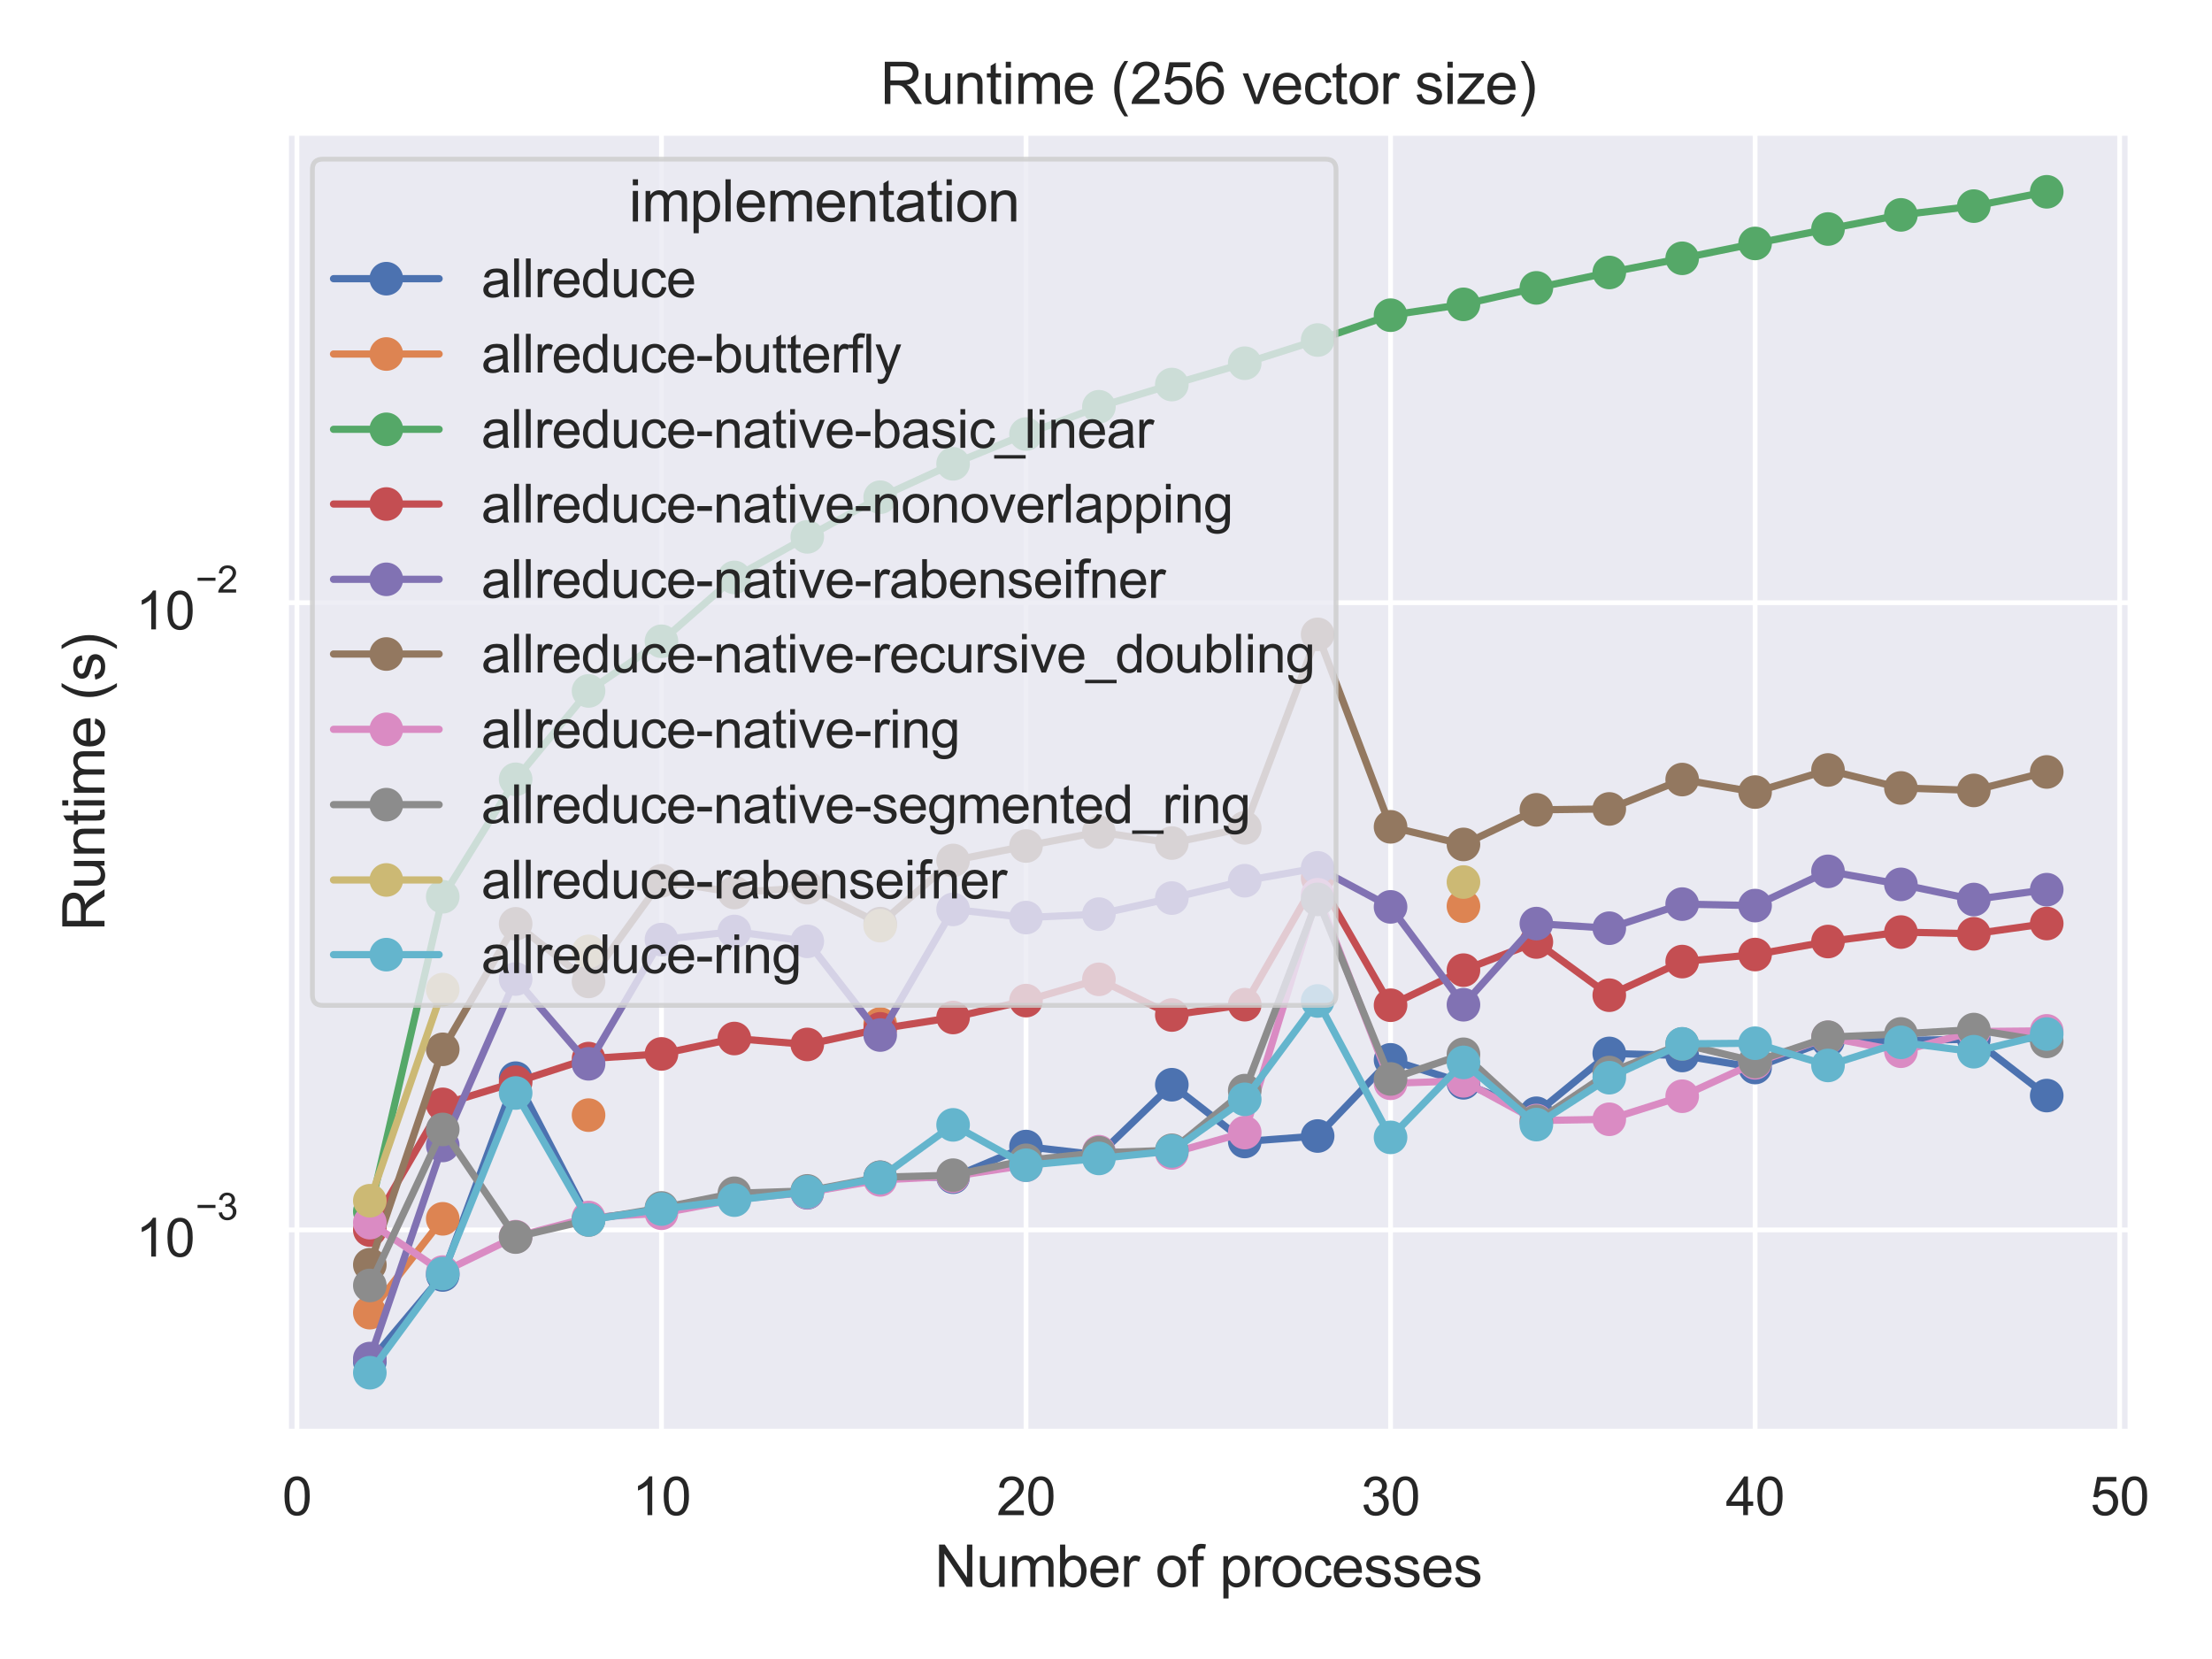 <?xml version="1.0" encoding="utf-8" standalone="no"?>
<!DOCTYPE svg PUBLIC "-//W3C//DTD SVG 1.1//EN"
  "http://www.w3.org/Graphics/SVG/1.1/DTD/svg11.dtd">
<svg height="345.6pt" version="1.1" viewBox="0 0 460.8 345.6" width="460.8pt" xmlns="http://www.w3.org/2000/svg" xmlns:xlink="http://www.w3.org/1999/xlink">
 <defs>
  <style type="text/css">*{stroke-linecap:butt;stroke-linejoin:round;}</style>
 </defs>
 <g id="figure_1">
  <g id="patch_1">
   <path d="M 0 345.6 
L 460.8 345.6 
L 460.8 0 
L 0 0 
z
" style="fill:#ffffff;"/>
  </g>
  <g id="axes_1">
   <g id="patch_2">
    <path d="M 59.576 298.26 
L 443.837 298.26 
L 443.837 27.656 
L 59.576 27.656 
z
" style="fill:#eaeaf2;"/>
   </g>
   <g id="matplotlib.axis_1">
    <g id="xtick_1">
     <g id="line2d_1">
      <path clip-path="url(#p50afc0c19b)" d="M 61.854 298.26 
L 61.854 27.656 
" style="fill:none;stroke:#ffffff;stroke-linecap:round;"/>
     </g>
     <g id="text_1">
      <!-- 0 -->
      <g style="fill:#262626;" transform="translate(58.795 315.634)scale(0.11 -0.11)">
       <defs>
        <path d="M 266 2259 
Q 266 3072 433 3567 
Q 600 4063 929 4331 
Q 1259 4600 1759 4600 
Q 2128 4600 2406 4451 
Q 2684 4303 2865 4023 
Q 3047 3744 3150 3342 
Q 3253 2941 3253 2259 
Q 3253 1453 3087 958 
Q 2922 463 2592 192 
Q 2263 -78 1759 -78 
Q 1097 -78 719 397 
Q 266 969 266 2259 
z
M 844 2259 
Q 844 1131 1108 757 
Q 1372 384 1759 384 
Q 2147 384 2411 759 
Q 2675 1134 2675 2259 
Q 2675 3391 2411 3762 
Q 2147 4134 1753 4134 
Q 1366 4134 1134 3806 
Q 844 3388 844 2259 
z
" id="ArialMT-30" transform="scale(0.016)"/>
       </defs>
       <use xlink:href="#ArialMT-30"/>
      </g>
     </g>
    </g>
    <g id="xtick_2">
     <g id="line2d_2">
      <path clip-path="url(#p50afc0c19b)" d="M 137.795 298.26 
L 137.795 27.656 
" style="fill:none;stroke:#ffffff;stroke-linecap:round;"/>
     </g>
     <g id="text_2">
      <!-- 10 -->
      <g style="fill:#262626;" transform="translate(131.678 315.634)scale(0.11 -0.11)">
       <defs>
        <path d="M 2384 0 
L 1822 0 
L 1822 3584 
Q 1619 3391 1289 3197 
Q 959 3003 697 2906 
L 697 3450 
Q 1169 3672 1522 3987 
Q 1875 4303 2022 4600 
L 2384 4600 
L 2384 0 
z
" id="ArialMT-31" transform="scale(0.016)"/>
       </defs>
       <use xlink:href="#ArialMT-31"/>
       <use x="55.615" xlink:href="#ArialMT-30"/>
      </g>
     </g>
    </g>
    <g id="xtick_3">
     <g id="line2d_3">
      <path clip-path="url(#p50afc0c19b)" d="M 213.736 298.26 
L 213.736 27.656 
" style="fill:none;stroke:#ffffff;stroke-linecap:round;"/>
     </g>
     <g id="text_3">
      <!-- 20 -->
      <g style="fill:#262626;" transform="translate(207.619 315.634)scale(0.11 -0.11)">
       <defs>
        <path d="M 3222 541 
L 3222 0 
L 194 0 
Q 188 203 259 391 
Q 375 700 629 1000 
Q 884 1300 1366 1694 
Q 2113 2306 2375 2664 
Q 2638 3022 2638 3341 
Q 2638 3675 2398 3904 
Q 2159 4134 1775 4134 
Q 1369 4134 1125 3890 
Q 881 3647 878 3216 
L 300 3275 
Q 359 3922 746 4261 
Q 1134 4600 1788 4600 
Q 2447 4600 2831 4234 
Q 3216 3869 3216 3328 
Q 3216 3053 3103 2787 
Q 2991 2522 2730 2228 
Q 2469 1934 1863 1422 
Q 1356 997 1212 845 
Q 1069 694 975 541 
L 3222 541 
z
" id="ArialMT-32" transform="scale(0.016)"/>
       </defs>
       <use xlink:href="#ArialMT-32"/>
       <use x="55.615" xlink:href="#ArialMT-30"/>
      </g>
     </g>
    </g>
    <g id="xtick_4">
     <g id="line2d_4">
      <path clip-path="url(#p50afc0c19b)" d="M 289.677 298.26 
L 289.677 27.656 
" style="fill:none;stroke:#ffffff;stroke-linecap:round;"/>
     </g>
     <g id="text_4">
      <!-- 30 -->
      <g style="fill:#262626;" transform="translate(283.56 315.634)scale(0.11 -0.11)">
       <defs>
        <path d="M 269 1209 
L 831 1284 
Q 928 806 1161 595 
Q 1394 384 1728 384 
Q 2125 384 2398 659 
Q 2672 934 2672 1341 
Q 2672 1728 2419 1979 
Q 2166 2231 1775 2231 
Q 1616 2231 1378 2169 
L 1441 2663 
Q 1497 2656 1531 2656 
Q 1891 2656 2178 2843 
Q 2466 3031 2466 3422 
Q 2466 3731 2256 3934 
Q 2047 4138 1716 4138 
Q 1388 4138 1169 3931 
Q 950 3725 888 3313 
L 325 3413 
Q 428 3978 793 4289 
Q 1159 4600 1703 4600 
Q 2078 4600 2393 4439 
Q 2709 4278 2876 4000 
Q 3044 3722 3044 3409 
Q 3044 3113 2884 2869 
Q 2725 2625 2413 2481 
Q 2819 2388 3044 2092 
Q 3269 1797 3269 1353 
Q 3269 753 2831 336 
Q 2394 -81 1725 -81 
Q 1122 -81 723 278 
Q 325 638 269 1209 
z
" id="ArialMT-33" transform="scale(0.016)"/>
       </defs>
       <use xlink:href="#ArialMT-33"/>
       <use x="55.615" xlink:href="#ArialMT-30"/>
      </g>
     </g>
    </g>
    <g id="xtick_5">
     <g id="line2d_5">
      <path clip-path="url(#p50afc0c19b)" d="M 365.618 298.26 
L 365.618 27.656 
" style="fill:none;stroke:#ffffff;stroke-linecap:round;"/>
     </g>
     <g id="text_5">
      <!-- 40 -->
      <g style="fill:#262626;" transform="translate(359.501 315.634)scale(0.11 -0.11)">
       <defs>
        <path d="M 2069 0 
L 2069 1097 
L 81 1097 
L 81 1613 
L 2172 4581 
L 2631 4581 
L 2631 1613 
L 3250 1613 
L 3250 1097 
L 2631 1097 
L 2631 0 
L 2069 0 
z
M 2069 1613 
L 2069 3678 
L 634 1613 
L 2069 1613 
z
" id="ArialMT-34" transform="scale(0.016)"/>
       </defs>
       <use xlink:href="#ArialMT-34"/>
       <use x="55.615" xlink:href="#ArialMT-30"/>
      </g>
     </g>
    </g>
    <g id="xtick_6">
     <g id="line2d_6">
      <path clip-path="url(#p50afc0c19b)" d="M 441.559 298.26 
L 441.559 27.656 
" style="fill:none;stroke:#ffffff;stroke-linecap:round;"/>
     </g>
     <g id="text_6">
      <!-- 50 -->
      <g style="fill:#262626;" transform="translate(435.442 315.634)scale(0.11 -0.11)">
       <defs>
        <path d="M 266 1200 
L 856 1250 
Q 922 819 1161 601 
Q 1400 384 1738 384 
Q 2144 384 2425 690 
Q 2706 997 2706 1503 
Q 2706 1984 2436 2262 
Q 2166 2541 1728 2541 
Q 1456 2541 1237 2417 
Q 1019 2294 894 2097 
L 366 2166 
L 809 4519 
L 3088 4519 
L 3088 3981 
L 1259 3981 
L 1013 2750 
Q 1425 3038 1878 3038 
Q 2478 3038 2890 2622 
Q 3303 2206 3303 1553 
Q 3303 931 2941 478 
Q 2500 -78 1738 -78 
Q 1113 -78 717 272 
Q 322 622 266 1200 
z
" id="ArialMT-35" transform="scale(0.016)"/>
       </defs>
       <use xlink:href="#ArialMT-35"/>
       <use x="55.615" xlink:href="#ArialMT-30"/>
      </g>
     </g>
    </g>
    <g id="text_7">
     <!-- Number of processes -->
     <g style="fill:#262626;" transform="translate(194.687 330.555)scale(0.12 -0.12)">
      <defs>
       <path d="M 488 0 
L 488 4581 
L 1109 4581 
L 3516 984 
L 3516 4581 
L 4097 4581 
L 4097 0 
L 3475 0 
L 1069 3600 
L 1069 0 
L 488 0 
z
" id="ArialMT-4e" transform="scale(0.016)"/>
       <path d="M 2597 0 
L 2597 488 
Q 2209 -75 1544 -75 
Q 1250 -75 995 37 
Q 741 150 617 320 
Q 494 491 444 738 
Q 409 903 409 1263 
L 409 3319 
L 972 3319 
L 972 1478 
Q 972 1038 1006 884 
Q 1059 663 1231 536 
Q 1403 409 1656 409 
Q 1909 409 2131 539 
Q 2353 669 2445 892 
Q 2538 1116 2538 1541 
L 2538 3319 
L 3100 3319 
L 3100 0 
L 2597 0 
z
" id="ArialMT-75" transform="scale(0.016)"/>
       <path d="M 422 0 
L 422 3319 
L 925 3319 
L 925 2853 
Q 1081 3097 1340 3245 
Q 1600 3394 1931 3394 
Q 2300 3394 2536 3241 
Q 2772 3088 2869 2813 
Q 3263 3394 3894 3394 
Q 4388 3394 4653 3120 
Q 4919 2847 4919 2278 
L 4919 0 
L 4359 0 
L 4359 2091 
Q 4359 2428 4304 2576 
Q 4250 2725 4106 2815 
Q 3963 2906 3769 2906 
Q 3419 2906 3187 2673 
Q 2956 2441 2956 1928 
L 2956 0 
L 2394 0 
L 2394 2156 
Q 2394 2531 2256 2718 
Q 2119 2906 1806 2906 
Q 1569 2906 1367 2781 
Q 1166 2656 1075 2415 
Q 984 2175 984 1722 
L 984 0 
L 422 0 
z
" id="ArialMT-6d" transform="scale(0.016)"/>
       <path d="M 941 0 
L 419 0 
L 419 4581 
L 981 4581 
L 981 2947 
Q 1338 3394 1891 3394 
Q 2197 3394 2470 3270 
Q 2744 3147 2920 2923 
Q 3097 2700 3197 2384 
Q 3297 2069 3297 1709 
Q 3297 856 2875 390 
Q 2453 -75 1863 -75 
Q 1275 -75 941 416 
L 941 0 
z
M 934 1684 
Q 934 1088 1097 822 
Q 1363 388 1816 388 
Q 2184 388 2453 708 
Q 2722 1028 2722 1663 
Q 2722 2313 2464 2622 
Q 2206 2931 1841 2931 
Q 1472 2931 1203 2611 
Q 934 2291 934 1684 
z
" id="ArialMT-62" transform="scale(0.016)"/>
       <path d="M 2694 1069 
L 3275 997 
Q 3138 488 2766 206 
Q 2394 -75 1816 -75 
Q 1088 -75 661 373 
Q 234 822 234 1631 
Q 234 2469 665 2931 
Q 1097 3394 1784 3394 
Q 2450 3394 2872 2941 
Q 3294 2488 3294 1666 
Q 3294 1616 3291 1516 
L 816 1516 
Q 847 969 1125 678 
Q 1403 388 1819 388 
Q 2128 388 2347 550 
Q 2566 713 2694 1069 
z
M 847 1978 
L 2700 1978 
Q 2663 2397 2488 2606 
Q 2219 2931 1791 2931 
Q 1403 2931 1139 2672 
Q 875 2413 847 1978 
z
" id="ArialMT-65" transform="scale(0.016)"/>
       <path d="M 416 0 
L 416 3319 
L 922 3319 
L 922 2816 
Q 1116 3169 1280 3281 
Q 1444 3394 1641 3394 
Q 1925 3394 2219 3213 
L 2025 2691 
Q 1819 2813 1613 2813 
Q 1428 2813 1281 2702 
Q 1134 2591 1072 2394 
Q 978 2094 978 1738 
L 978 0 
L 416 0 
z
" id="ArialMT-72" transform="scale(0.016)"/>
       <path id="ArialMT-20" transform="scale(0.016)"/>
       <path d="M 213 1659 
Q 213 2581 725 3025 
Q 1153 3394 1769 3394 
Q 2453 3394 2887 2945 
Q 3322 2497 3322 1706 
Q 3322 1066 3130 698 
Q 2938 331 2570 128 
Q 2203 -75 1769 -75 
Q 1072 -75 642 372 
Q 213 819 213 1659 
z
M 791 1659 
Q 791 1022 1069 705 
Q 1347 388 1769 388 
Q 2188 388 2466 706 
Q 2744 1025 2744 1678 
Q 2744 2294 2464 2611 
Q 2184 2928 1769 2928 
Q 1347 2928 1069 2612 
Q 791 2297 791 1659 
z
" id="ArialMT-6f" transform="scale(0.016)"/>
       <path d="M 556 0 
L 556 2881 
L 59 2881 
L 59 3319 
L 556 3319 
L 556 3672 
Q 556 4006 616 4169 
Q 697 4388 901 4523 
Q 1106 4659 1475 4659 
Q 1713 4659 2000 4603 
L 1916 4113 
Q 1741 4144 1584 4144 
Q 1328 4144 1222 4034 
Q 1116 3925 1116 3625 
L 1116 3319 
L 1763 3319 
L 1763 2881 
L 1116 2881 
L 1116 0 
L 556 0 
z
" id="ArialMT-66" transform="scale(0.016)"/>
       <path d="M 422 -1272 
L 422 3319 
L 934 3319 
L 934 2888 
Q 1116 3141 1344 3267 
Q 1572 3394 1897 3394 
Q 2322 3394 2647 3175 
Q 2972 2956 3137 2557 
Q 3303 2159 3303 1684 
Q 3303 1175 3120 767 
Q 2938 359 2589 142 
Q 2241 -75 1856 -75 
Q 1575 -75 1351 44 
Q 1128 163 984 344 
L 984 -1272 
L 422 -1272 
z
M 931 1641 
Q 931 1000 1190 694 
Q 1450 388 1819 388 
Q 2194 388 2461 705 
Q 2728 1022 2728 1688 
Q 2728 2322 2467 2637 
Q 2206 2953 1844 2953 
Q 1484 2953 1207 2617 
Q 931 2281 931 1641 
z
" id="ArialMT-70" transform="scale(0.016)"/>
       <path d="M 2588 1216 
L 3141 1144 
Q 3050 572 2676 248 
Q 2303 -75 1759 -75 
Q 1078 -75 664 370 
Q 250 816 250 1647 
Q 250 2184 428 2587 
Q 606 2991 970 3192 
Q 1334 3394 1763 3394 
Q 2303 3394 2647 3120 
Q 2991 2847 3088 2344 
L 2541 2259 
Q 2463 2594 2264 2762 
Q 2066 2931 1784 2931 
Q 1359 2931 1093 2626 
Q 828 2322 828 1663 
Q 828 994 1084 691 
Q 1341 388 1753 388 
Q 2084 388 2306 591 
Q 2528 794 2588 1216 
z
" id="ArialMT-63" transform="scale(0.016)"/>
       <path d="M 197 991 
L 753 1078 
Q 800 744 1014 566 
Q 1228 388 1613 388 
Q 2000 388 2187 545 
Q 2375 703 2375 916 
Q 2375 1106 2209 1216 
Q 2094 1291 1634 1406 
Q 1016 1563 777 1677 
Q 538 1791 414 1992 
Q 291 2194 291 2438 
Q 291 2659 392 2848 
Q 494 3038 669 3163 
Q 800 3259 1026 3326 
Q 1253 3394 1513 3394 
Q 1903 3394 2198 3281 
Q 2494 3169 2634 2976 
Q 2775 2784 2828 2463 
L 2278 2388 
Q 2241 2644 2061 2787 
Q 1881 2931 1553 2931 
Q 1166 2931 1000 2803 
Q 834 2675 834 2503 
Q 834 2394 903 2306 
Q 972 2216 1119 2156 
Q 1203 2125 1616 2013 
Q 2213 1853 2448 1751 
Q 2684 1650 2818 1456 
Q 2953 1263 2953 975 
Q 2953 694 2789 445 
Q 2625 197 2315 61 
Q 2006 -75 1616 -75 
Q 969 -75 630 194 
Q 291 463 197 991 
z
" id="ArialMT-73" transform="scale(0.016)"/>
      </defs>
      <use xlink:href="#ArialMT-4e"/>
      <use x="72.217" xlink:href="#ArialMT-75"/>
      <use x="127.832" xlink:href="#ArialMT-6d"/>
      <use x="211.133" xlink:href="#ArialMT-62"/>
      <use x="266.748" xlink:href="#ArialMT-65"/>
      <use x="322.363" xlink:href="#ArialMT-72"/>
      <use x="355.664" xlink:href="#ArialMT-20"/>
      <use x="383.447" xlink:href="#ArialMT-6f"/>
      <use x="439.062" xlink:href="#ArialMT-66"/>
      <use x="466.846" xlink:href="#ArialMT-20"/>
      <use x="494.629" xlink:href="#ArialMT-70"/>
      <use x="550.244" xlink:href="#ArialMT-72"/>
      <use x="583.545" xlink:href="#ArialMT-6f"/>
      <use x="639.16" xlink:href="#ArialMT-63"/>
      <use x="689.16" xlink:href="#ArialMT-65"/>
      <use x="744.775" xlink:href="#ArialMT-73"/>
      <use x="794.775" xlink:href="#ArialMT-73"/>
      <use x="844.775" xlink:href="#ArialMT-65"/>
      <use x="900.391" xlink:href="#ArialMT-73"/>
     </g>
    </g>
   </g>
   <g id="matplotlib.axis_2">
    <g id="ytick_1">
     <g id="line2d_7">
      <path clip-path="url(#p50afc0c19b)" d="M 59.576 256.212 
L 443.837 256.212 
" style="fill:none;stroke:#ffffff;stroke-linecap:round;"/>
     </g>
     <g id="text_8">
      <!-- $\mathdefault{10^{-3}}$ -->
      <g style="fill:#262626;" transform="translate(28.296 261.883)scale(0.11 -0.11)">
       <defs>
        <path d="M 3381 1997 
L 356 1997 
L 356 2522 
L 3381 2522 
L 3381 1997 
z
" id="ArialMT-2212" transform="scale(0.016)"/>
       </defs>
       <use transform="translate(0 0.994)" xlink:href="#ArialMT-31"/>
       <use transform="translate(55.615 0.994)" xlink:href="#ArialMT-30"/>
       <use transform="translate(112.973 70.688)scale(0.7)" xlink:href="#ArialMT-2212"/>
       <use transform="translate(153.852 70.688)scale(0.7)" xlink:href="#ArialMT-33"/>
      </g>
     </g>
    </g>
    <g id="ytick_2">
     <g id="line2d_8">
      <path clip-path="url(#p50afc0c19b)" d="M 59.576 125.552 
L 443.837 125.552 
" style="fill:none;stroke:#ffffff;stroke-linecap:round;"/>
     </g>
     <g id="text_9">
      <!-- $\mathdefault{10^{-2}}$ -->
      <g style="fill:#262626;" transform="translate(28.296 131.224)scale(0.11 -0.11)">
       <use transform="translate(0 0.994)" xlink:href="#ArialMT-31"/>
       <use transform="translate(55.615 0.994)" xlink:href="#ArialMT-30"/>
       <use transform="translate(112.973 70.688)scale(0.7)" xlink:href="#ArialMT-2212"/>
       <use transform="translate(153.852 70.688)scale(0.7)" xlink:href="#ArialMT-32"/>
      </g>
     </g>
    </g>
    <g id="ytick_3"/>
    <g id="ytick_4"/>
    <g id="ytick_5"/>
    <g id="ytick_6"/>
    <g id="ytick_7"/>
    <g id="ytick_8"/>
    <g id="ytick_9"/>
    <g id="ytick_10"/>
    <g id="ytick_11"/>
    <g id="ytick_12"/>
    <g id="ytick_13"/>
    <g id="ytick_14"/>
    <g id="ytick_15"/>
    <g id="ytick_16"/>
    <g id="ytick_17"/>
    <g id="ytick_18"/>
    <g id="ytick_19"/>
    <g id="text_10">
     <!-- Runtime (s) -->
     <g style="fill:#262626;" transform="translate(21.77 193.961)rotate(-90)scale(0.12 -0.12)">
      <defs>
       <path d="M 503 0 
L 503 4581 
L 2534 4581 
Q 3147 4581 3465 4457 
Q 3784 4334 3975 4021 
Q 4166 3709 4166 3331 
Q 4166 2844 3850 2509 
Q 3534 2175 2875 2084 
Q 3116 1969 3241 1856 
Q 3506 1613 3744 1247 
L 4541 0 
L 3778 0 
L 3172 953 
Q 2906 1366 2734 1584 
Q 2563 1803 2427 1890 
Q 2291 1978 2150 2013 
Q 2047 2034 1813 2034 
L 1109 2034 
L 1109 0 
L 503 0 
z
M 1109 2559 
L 2413 2559 
Q 2828 2559 3062 2645 
Q 3297 2731 3419 2920 
Q 3541 3109 3541 3331 
Q 3541 3656 3305 3865 
Q 3069 4075 2559 4075 
L 1109 4075 
L 1109 2559 
z
" id="ArialMT-52" transform="scale(0.016)"/>
       <path d="M 422 0 
L 422 3319 
L 928 3319 
L 928 2847 
Q 1294 3394 1984 3394 
Q 2284 3394 2536 3286 
Q 2788 3178 2913 3003 
Q 3038 2828 3088 2588 
Q 3119 2431 3119 2041 
L 3119 0 
L 2556 0 
L 2556 2019 
Q 2556 2363 2490 2533 
Q 2425 2703 2258 2804 
Q 2091 2906 1866 2906 
Q 1506 2906 1245 2678 
Q 984 2450 984 1813 
L 984 0 
L 422 0 
z
" id="ArialMT-6e" transform="scale(0.016)"/>
       <path d="M 1650 503 
L 1731 6 
Q 1494 -44 1306 -44 
Q 1000 -44 831 53 
Q 663 150 594 308 
Q 525 466 525 972 
L 525 2881 
L 113 2881 
L 113 3319 
L 525 3319 
L 525 4141 
L 1084 4478 
L 1084 3319 
L 1650 3319 
L 1650 2881 
L 1084 2881 
L 1084 941 
Q 1084 700 1114 631 
Q 1144 563 1211 522 
Q 1278 481 1403 481 
Q 1497 481 1650 503 
z
" id="ArialMT-74" transform="scale(0.016)"/>
       <path d="M 425 3934 
L 425 4581 
L 988 4581 
L 988 3934 
L 425 3934 
z
M 425 0 
L 425 3319 
L 988 3319 
L 988 0 
L 425 0 
z
" id="ArialMT-69" transform="scale(0.016)"/>
       <path d="M 1497 -1347 
Q 1031 -759 709 28 
Q 388 816 388 1659 
Q 388 2403 628 3084 
Q 909 3875 1497 4659 
L 1900 4659 
Q 1522 4009 1400 3731 
Q 1209 3300 1100 2831 
Q 966 2247 966 1656 
Q 966 153 1900 -1347 
L 1497 -1347 
z
" id="ArialMT-28" transform="scale(0.016)"/>
       <path d="M 791 -1347 
L 388 -1347 
Q 1322 153 1322 1656 
Q 1322 2244 1188 2822 
Q 1081 3291 891 3722 
Q 769 4003 388 4659 
L 791 4659 
Q 1378 3875 1659 3084 
Q 1900 2403 1900 1659 
Q 1900 816 1576 28 
Q 1253 -759 791 -1347 
z
" id="ArialMT-29" transform="scale(0.016)"/>
      </defs>
      <use xlink:href="#ArialMT-52"/>
      <use x="72.217" xlink:href="#ArialMT-75"/>
      <use x="127.832" xlink:href="#ArialMT-6e"/>
      <use x="183.447" xlink:href="#ArialMT-74"/>
      <use x="211.23" xlink:href="#ArialMT-69"/>
      <use x="233.447" xlink:href="#ArialMT-6d"/>
      <use x="316.748" xlink:href="#ArialMT-65"/>
      <use x="372.363" xlink:href="#ArialMT-20"/>
      <use x="400.146" xlink:href="#ArialMT-28"/>
      <use x="433.447" xlink:href="#ArialMT-73"/>
      <use x="483.447" xlink:href="#ArialMT-29"/>
     </g>
    </g>
   </g>
   <g id="line2d_9">
    <path clip-path="url(#p50afc0c19b)" d="M 77.042 283.659 
L 92.23 265.601 
L 107.419 224.602 
L 122.607 253.904 
L 137.795 252.055 
L 152.983 249.301 
L 168.171 248.478 
L 183.36 245.278 
L 198.548 245.231 
L 213.736 238.847 
L 228.924 240.608 
L 244.112 225.968 
L 259.301 237.791 
L 274.489 236.654 
L 289.677 220.784 
L 304.865 225.57 
L 320.053 231.913 
L 335.242 219.447 
L 350.43 219.879 
L 365.618 222.387 
L 380.806 216.752 
L 395.994 216.737 
L 411.183 216.497 
L 426.371 228.227 
" style="fill:none;stroke:#4c72b0;stroke-linecap:round;stroke-width:1.5;"/>
    <defs>
     <path d="M 0 3 
C 0.796 3 1.559 2.684 2.121 2.121 
C 2.684 1.559 3 0.796 3 0 
C 3 -0.796 2.684 -1.559 2.121 -2.121 
C 1.559 -2.684 0.796 -3 0 -3 
C -0.796 -3 -1.559 -2.684 -2.121 -2.121 
C -2.684 -1.559 -3 -0.796 -3 0 
C -3 0.796 -2.684 1.559 -2.121 2.121 
C -1.559 2.684 -0.796 3 0 3 
z
" id="ma0c89621e5" style="stroke:#4c72b0;"/>
    </defs>
    <g clip-path="url(#p50afc0c19b)">
     <use style="fill:#4c72b0;stroke:#4c72b0;" x="77.042" xlink:href="#ma0c89621e5" y="283.659"/>
     <use style="fill:#4c72b0;stroke:#4c72b0;" x="92.23" xlink:href="#ma0c89621e5" y="265.601"/>
     <use style="fill:#4c72b0;stroke:#4c72b0;" x="107.419" xlink:href="#ma0c89621e5" y="224.602"/>
     <use style="fill:#4c72b0;stroke:#4c72b0;" x="122.607" xlink:href="#ma0c89621e5" y="253.904"/>
     <use style="fill:#4c72b0;stroke:#4c72b0;" x="137.795" xlink:href="#ma0c89621e5" y="252.055"/>
     <use style="fill:#4c72b0;stroke:#4c72b0;" x="152.983" xlink:href="#ma0c89621e5" y="249.301"/>
     <use style="fill:#4c72b0;stroke:#4c72b0;" x="168.171" xlink:href="#ma0c89621e5" y="248.478"/>
     <use style="fill:#4c72b0;stroke:#4c72b0;" x="183.36" xlink:href="#ma0c89621e5" y="245.278"/>
     <use style="fill:#4c72b0;stroke:#4c72b0;" x="198.548" xlink:href="#ma0c89621e5" y="245.231"/>
     <use style="fill:#4c72b0;stroke:#4c72b0;" x="213.736" xlink:href="#ma0c89621e5" y="238.847"/>
     <use style="fill:#4c72b0;stroke:#4c72b0;" x="228.924" xlink:href="#ma0c89621e5" y="240.608"/>
     <use style="fill:#4c72b0;stroke:#4c72b0;" x="244.112" xlink:href="#ma0c89621e5" y="225.968"/>
     <use style="fill:#4c72b0;stroke:#4c72b0;" x="259.301" xlink:href="#ma0c89621e5" y="237.791"/>
     <use style="fill:#4c72b0;stroke:#4c72b0;" x="274.489" xlink:href="#ma0c89621e5" y="236.654"/>
     <use style="fill:#4c72b0;stroke:#4c72b0;" x="289.677" xlink:href="#ma0c89621e5" y="220.784"/>
     <use style="fill:#4c72b0;stroke:#4c72b0;" x="304.865" xlink:href="#ma0c89621e5" y="225.57"/>
     <use style="fill:#4c72b0;stroke:#4c72b0;" x="320.053" xlink:href="#ma0c89621e5" y="231.913"/>
     <use style="fill:#4c72b0;stroke:#4c72b0;" x="335.242" xlink:href="#ma0c89621e5" y="219.447"/>
     <use style="fill:#4c72b0;stroke:#4c72b0;" x="350.43" xlink:href="#ma0c89621e5" y="219.879"/>
     <use style="fill:#4c72b0;stroke:#4c72b0;" x="365.618" xlink:href="#ma0c89621e5" y="222.387"/>
     <use style="fill:#4c72b0;stroke:#4c72b0;" x="380.806" xlink:href="#ma0c89621e5" y="216.752"/>
     <use style="fill:#4c72b0;stroke:#4c72b0;" x="395.994" xlink:href="#ma0c89621e5" y="216.737"/>
     <use style="fill:#4c72b0;stroke:#4c72b0;" x="411.183" xlink:href="#ma0c89621e5" y="216.497"/>
     <use style="fill:#4c72b0;stroke:#4c72b0;" x="426.371" xlink:href="#ma0c89621e5" y="228.227"/>
    </g>
   </g>
   <g id="line2d_10">
    <path clip-path="url(#p50afc0c19b)" d="M 77.042 273.451 
L 92.23 253.904 
M 122.607 232.303 
M 183.36 213.319 
M 304.865 188.773 
" style="fill:none;stroke:#dd8452;stroke-linecap:round;stroke-width:1.5;"/>
    <defs>
     <path d="M 0 3 
C 0.796 3 1.559 2.684 2.121 2.121 
C 2.684 1.559 3 0.796 3 0 
C 3 -0.796 2.684 -1.559 2.121 -2.121 
C 1.559 -2.684 0.796 -3 0 -3 
C -0.796 -3 -1.559 -2.684 -2.121 -2.121 
C -2.684 -1.559 -3 -0.796 -3 0 
C -3 0.796 -2.684 1.559 -2.121 2.121 
C -1.559 2.684 -0.796 3 0 3 
z
" id="m33a4798410" style="stroke:#dd8452;"/>
    </defs>
    <g clip-path="url(#p50afc0c19b)">
     <use style="fill:#dd8452;stroke:#dd8452;" x="77.042" xlink:href="#m33a4798410" y="273.451"/>
     <use style="fill:#dd8452;stroke:#dd8452;" x="92.23" xlink:href="#m33a4798410" y="253.904"/>
     <use style="fill:#dd8452;stroke:#dd8452;" x="122.607" xlink:href="#m33a4798410" y="232.303"/>
     <use style="fill:#dd8452;stroke:#dd8452;" x="183.36" xlink:href="#m33a4798410" y="213.319"/>
     <use style="fill:#dd8452;stroke:#dd8452;" x="304.865" xlink:href="#m33a4798410" y="188.773"/>
    </g>
   </g>
   <g id="line2d_11">
    <path clip-path="url(#p50afc0c19b)" d="M 77.042 252.372 
L 92.23 186.811 
L 107.419 162.343 
L 122.607 143.933 
L 137.795 133.588 
L 152.983 120.291 
L 168.171 111.835 
L 183.36 103.577 
L 198.548 96.62 
L 213.736 90.42 
L 228.924 84.734 
L 244.112 80.105 
L 259.301 75.663 
L 274.489 70.835 
L 289.677 65.662 
L 304.865 63.402 
L 320.053 59.97 
L 335.242 56.761 
L 350.43 53.81 
L 365.618 50.715 
L 380.806 47.71 
L 395.994 44.765 
L 411.183 42.939 
L 426.371 39.956 
" style="fill:none;stroke:#55a868;stroke-linecap:round;stroke-width:1.5;"/>
    <defs>
     <path d="M 0 3 
C 0.796 3 1.559 2.684 2.121 2.121 
C 2.684 1.559 3 0.796 3 0 
C 3 -0.796 2.684 -1.559 2.121 -2.121 
C 1.559 -2.684 0.796 -3 0 -3 
C -0.796 -3 -1.559 -2.684 -2.121 -2.121 
C -2.684 -1.559 -3 -0.796 -3 0 
C -3 0.796 -2.684 1.559 -2.121 2.121 
C -1.559 2.684 -0.796 3 0 3 
z
" id="ma44e5af723" style="stroke:#55a868;"/>
    </defs>
    <g clip-path="url(#p50afc0c19b)">
     <use style="fill:#55a868;stroke:#55a868;" x="77.042" xlink:href="#ma44e5af723" y="252.372"/>
     <use style="fill:#55a868;stroke:#55a868;" x="92.23" xlink:href="#ma44e5af723" y="186.811"/>
     <use style="fill:#55a868;stroke:#55a868;" x="107.419" xlink:href="#ma44e5af723" y="162.343"/>
     <use style="fill:#55a868;stroke:#55a868;" x="122.607" xlink:href="#ma44e5af723" y="143.933"/>
     <use style="fill:#55a868;stroke:#55a868;" x="137.795" xlink:href="#ma44e5af723" y="133.588"/>
     <use style="fill:#55a868;stroke:#55a868;" x="152.983" xlink:href="#ma44e5af723" y="120.291"/>
     <use style="fill:#55a868;stroke:#55a868;" x="168.171" xlink:href="#ma44e5af723" y="111.835"/>
     <use style="fill:#55a868;stroke:#55a868;" x="183.36" xlink:href="#ma44e5af723" y="103.577"/>
     <use style="fill:#55a868;stroke:#55a868;" x="198.548" xlink:href="#ma44e5af723" y="96.62"/>
     <use style="fill:#55a868;stroke:#55a868;" x="213.736" xlink:href="#ma44e5af723" y="90.42"/>
     <use style="fill:#55a868;stroke:#55a868;" x="228.924" xlink:href="#ma44e5af723" y="84.734"/>
     <use style="fill:#55a868;stroke:#55a868;" x="244.112" xlink:href="#ma44e5af723" y="80.105"/>
     <use style="fill:#55a868;stroke:#55a868;" x="259.301" xlink:href="#ma44e5af723" y="75.663"/>
     <use style="fill:#55a868;stroke:#55a868;" x="274.489" xlink:href="#ma44e5af723" y="70.835"/>
     <use style="fill:#55a868;stroke:#55a868;" x="289.677" xlink:href="#ma44e5af723" y="65.662"/>
     <use style="fill:#55a868;stroke:#55a868;" x="304.865" xlink:href="#ma44e5af723" y="63.402"/>
     <use style="fill:#55a868;stroke:#55a868;" x="320.053" xlink:href="#ma44e5af723" y="59.97"/>
     <use style="fill:#55a868;stroke:#55a868;" x="335.242" xlink:href="#ma44e5af723" y="56.761"/>
     <use style="fill:#55a868;stroke:#55a868;" x="350.43" xlink:href="#ma44e5af723" y="53.81"/>
     <use style="fill:#55a868;stroke:#55a868;" x="365.618" xlink:href="#ma44e5af723" y="50.715"/>
     <use style="fill:#55a868;stroke:#55a868;" x="380.806" xlink:href="#ma44e5af723" y="47.71"/>
     <use style="fill:#55a868;stroke:#55a868;" x="395.994" xlink:href="#ma44e5af723" y="44.765"/>
     <use style="fill:#55a868;stroke:#55a868;" x="411.183" xlink:href="#ma44e5af723" y="42.939"/>
     <use style="fill:#55a868;stroke:#55a868;" x="426.371" xlink:href="#ma44e5af723" y="39.956"/>
    </g>
   </g>
   <g id="line2d_12">
    <path clip-path="url(#p50afc0c19b)" d="M 77.042 256.24 
L 92.23 230.058 
L 107.419 225.437 
L 122.607 220.526 
L 137.795 219.551 
L 152.983 216.343 
L 168.171 217.579 
L 183.36 214.327 
L 198.548 211.963 
L 213.736 208.445 
L 228.924 204.013 
L 244.112 211.445 
L 259.301 209.295 
L 274.489 182.914 
L 289.677 209.407 
L 304.865 202.101 
L 320.053 196.237 
L 335.242 207.319 
L 350.43 200.314 
L 365.618 198.85 
L 380.806 196.138 
L 395.994 194.165 
L 411.183 194.527 
L 426.371 192.387 
" style="fill:none;stroke:#c44e52;stroke-linecap:round;stroke-width:1.5;"/>
    <defs>
     <path d="M 0 3 
C 0.796 3 1.559 2.684 2.121 2.121 
C 2.684 1.559 3 0.796 3 0 
C 3 -0.796 2.684 -1.559 2.121 -2.121 
C 1.559 -2.684 0.796 -3 0 -3 
C -0.796 -3 -1.559 -2.684 -2.121 -2.121 
C -2.684 -1.559 -3 -0.796 -3 0 
C -3 0.796 -2.684 1.559 -2.121 2.121 
C -1.559 2.684 -0.796 3 0 3 
z
" id="m0e16e1b019" style="stroke:#c44e52;"/>
    </defs>
    <g clip-path="url(#p50afc0c19b)">
     <use style="fill:#c44e52;stroke:#c44e52;" x="77.042" xlink:href="#m0e16e1b019" y="256.24"/>
     <use style="fill:#c44e52;stroke:#c44e52;" x="92.23" xlink:href="#m0e16e1b019" y="230.058"/>
     <use style="fill:#c44e52;stroke:#c44e52;" x="107.419" xlink:href="#m0e16e1b019" y="225.437"/>
     <use style="fill:#c44e52;stroke:#c44e52;" x="122.607" xlink:href="#m0e16e1b019" y="220.526"/>
     <use style="fill:#c44e52;stroke:#c44e52;" x="137.795" xlink:href="#m0e16e1b019" y="219.551"/>
     <use style="fill:#c44e52;stroke:#c44e52;" x="152.983" xlink:href="#m0e16e1b019" y="216.343"/>
     <use style="fill:#c44e52;stroke:#c44e52;" x="168.171" xlink:href="#m0e16e1b019" y="217.579"/>
     <use style="fill:#c44e52;stroke:#c44e52;" x="183.36" xlink:href="#m0e16e1b019" y="214.327"/>
     <use style="fill:#c44e52;stroke:#c44e52;" x="198.548" xlink:href="#m0e16e1b019" y="211.963"/>
     <use style="fill:#c44e52;stroke:#c44e52;" x="213.736" xlink:href="#m0e16e1b019" y="208.445"/>
     <use style="fill:#c44e52;stroke:#c44e52;" x="228.924" xlink:href="#m0e16e1b019" y="204.013"/>
     <use style="fill:#c44e52;stroke:#c44e52;" x="244.112" xlink:href="#m0e16e1b019" y="211.445"/>
     <use style="fill:#c44e52;stroke:#c44e52;" x="259.301" xlink:href="#m0e16e1b019" y="209.295"/>
     <use style="fill:#c44e52;stroke:#c44e52;" x="274.489" xlink:href="#m0e16e1b019" y="182.914"/>
     <use style="fill:#c44e52;stroke:#c44e52;" x="289.677" xlink:href="#m0e16e1b019" y="209.407"/>
     <use style="fill:#c44e52;stroke:#c44e52;" x="304.865" xlink:href="#m0e16e1b019" y="202.101"/>
     <use style="fill:#c44e52;stroke:#c44e52;" x="320.053" xlink:href="#m0e16e1b019" y="196.237"/>
     <use style="fill:#c44e52;stroke:#c44e52;" x="335.242" xlink:href="#m0e16e1b019" y="207.319"/>
     <use style="fill:#c44e52;stroke:#c44e52;" x="350.43" xlink:href="#m0e16e1b019" y="200.314"/>
     <use style="fill:#c44e52;stroke:#c44e52;" x="365.618" xlink:href="#m0e16e1b019" y="198.85"/>
     <use style="fill:#c44e52;stroke:#c44e52;" x="380.806" xlink:href="#m0e16e1b019" y="196.138"/>
     <use style="fill:#c44e52;stroke:#c44e52;" x="395.994" xlink:href="#m0e16e1b019" y="194.165"/>
     <use style="fill:#c44e52;stroke:#c44e52;" x="411.183" xlink:href="#m0e16e1b019" y="194.527"/>
     <use style="fill:#c44e52;stroke:#c44e52;" x="426.371" xlink:href="#m0e16e1b019" y="192.387"/>
    </g>
   </g>
   <g id="line2d_13">
    <path clip-path="url(#p50afc0c19b)" d="M 77.042 283.018 
L 92.23 238.618 
L 107.419 203.945 
L 122.607 221.611 
L 137.795 195.736 
L 152.983 194.042 
L 168.171 196.099 
L 183.36 215.616 
L 198.548 189.443 
L 213.736 191.148 
L 228.924 190.431 
L 244.112 187.087 
L 259.301 183.47 
L 274.489 180.794 
L 289.677 188.92 
L 304.865 209.307 
L 320.053 192.405 
L 335.242 193.363 
L 350.43 188.343 
L 365.618 188.652 
L 380.806 181.52 
L 395.994 184.231 
L 411.183 187.39 
L 426.371 185.335 
" style="fill:none;stroke:#8172b3;stroke-linecap:round;stroke-width:1.5;"/>
    <defs>
     <path d="M 0 3 
C 0.796 3 1.559 2.684 2.121 2.121 
C 2.684 1.559 3 0.796 3 0 
C 3 -0.796 2.684 -1.559 2.121 -2.121 
C 1.559 -2.684 0.796 -3 0 -3 
C -0.796 -3 -1.559 -2.684 -2.121 -2.121 
C -2.684 -1.559 -3 -0.796 -3 0 
C -3 0.796 -2.684 1.559 -2.121 2.121 
C -1.559 2.684 -0.796 3 0 3 
z
" id="ma1bdcfd896" style="stroke:#8172b3;"/>
    </defs>
    <g clip-path="url(#p50afc0c19b)">
     <use style="fill:#8172b3;stroke:#8172b3;" x="77.042" xlink:href="#ma1bdcfd896" y="283.018"/>
     <use style="fill:#8172b3;stroke:#8172b3;" x="92.23" xlink:href="#ma1bdcfd896" y="238.618"/>
     <use style="fill:#8172b3;stroke:#8172b3;" x="107.419" xlink:href="#ma1bdcfd896" y="203.945"/>
     <use style="fill:#8172b3;stroke:#8172b3;" x="122.607" xlink:href="#ma1bdcfd896" y="221.611"/>
     <use style="fill:#8172b3;stroke:#8172b3;" x="137.795" xlink:href="#ma1bdcfd896" y="195.736"/>
     <use style="fill:#8172b3;stroke:#8172b3;" x="152.983" xlink:href="#ma1bdcfd896" y="194.042"/>
     <use style="fill:#8172b3;stroke:#8172b3;" x="168.171" xlink:href="#ma1bdcfd896" y="196.099"/>
     <use style="fill:#8172b3;stroke:#8172b3;" x="183.36" xlink:href="#ma1bdcfd896" y="215.616"/>
     <use style="fill:#8172b3;stroke:#8172b3;" x="198.548" xlink:href="#ma1bdcfd896" y="189.443"/>
     <use style="fill:#8172b3;stroke:#8172b3;" x="213.736" xlink:href="#ma1bdcfd896" y="191.148"/>
     <use style="fill:#8172b3;stroke:#8172b3;" x="228.924" xlink:href="#ma1bdcfd896" y="190.431"/>
     <use style="fill:#8172b3;stroke:#8172b3;" x="244.112" xlink:href="#ma1bdcfd896" y="187.087"/>
     <use style="fill:#8172b3;stroke:#8172b3;" x="259.301" xlink:href="#ma1bdcfd896" y="183.47"/>
     <use style="fill:#8172b3;stroke:#8172b3;" x="274.489" xlink:href="#ma1bdcfd896" y="180.794"/>
     <use style="fill:#8172b3;stroke:#8172b3;" x="289.677" xlink:href="#ma1bdcfd896" y="188.92"/>
     <use style="fill:#8172b3;stroke:#8172b3;" x="304.865" xlink:href="#ma1bdcfd896" y="209.307"/>
     <use style="fill:#8172b3;stroke:#8172b3;" x="320.053" xlink:href="#ma1bdcfd896" y="192.405"/>
     <use style="fill:#8172b3;stroke:#8172b3;" x="335.242" xlink:href="#ma1bdcfd896" y="193.363"/>
     <use style="fill:#8172b3;stroke:#8172b3;" x="350.43" xlink:href="#ma1bdcfd896" y="188.343"/>
     <use style="fill:#8172b3;stroke:#8172b3;" x="365.618" xlink:href="#ma1bdcfd896" y="188.652"/>
     <use style="fill:#8172b3;stroke:#8172b3;" x="380.806" xlink:href="#ma1bdcfd896" y="181.52"/>
     <use style="fill:#8172b3;stroke:#8172b3;" x="395.994" xlink:href="#ma1bdcfd896" y="184.231"/>
     <use style="fill:#8172b3;stroke:#8172b3;" x="411.183" xlink:href="#ma1bdcfd896" y="187.39"/>
     <use style="fill:#8172b3;stroke:#8172b3;" x="426.371" xlink:href="#ma1bdcfd896" y="185.335"/>
    </g>
   </g>
   <g id="line2d_14">
    <path clip-path="url(#p50afc0c19b)" d="M 77.042 263.465 
L 92.23 218.593 
L 107.419 192.451 
L 122.607 204.444 
L 137.795 183.486 
L 152.983 185.924 
L 168.171 184.93 
L 183.36 192.415 
L 198.548 179.253 
L 213.736 176.242 
L 228.924 173.324 
L 244.112 175.622 
L 259.301 172.455 
L 274.489 132.152 
L 289.677 172.242 
L 304.865 175.911 
L 320.053 168.704 
L 335.242 168.516 
L 350.43 162.398 
L 365.618 165.004 
L 380.806 160.402 
L 395.994 164.146 
L 411.183 164.658 
L 426.371 160.812 
" style="fill:none;stroke:#937860;stroke-linecap:round;stroke-width:1.5;"/>
    <defs>
     <path d="M 0 3 
C 0.796 3 1.559 2.684 2.121 2.121 
C 2.684 1.559 3 0.796 3 0 
C 3 -0.796 2.684 -1.559 2.121 -2.121 
C 1.559 -2.684 0.796 -3 0 -3 
C -0.796 -3 -1.559 -2.684 -2.121 -2.121 
C -2.684 -1.559 -3 -0.796 -3 0 
C -3 0.796 -2.684 1.559 -2.121 2.121 
C -1.559 2.684 -0.796 3 0 3 
z
" id="m583869cd52" style="stroke:#937860;"/>
    </defs>
    <g clip-path="url(#p50afc0c19b)">
     <use style="fill:#937860;stroke:#937860;" x="77.042" xlink:href="#m583869cd52" y="263.465"/>
     <use style="fill:#937860;stroke:#937860;" x="92.23" xlink:href="#m583869cd52" y="218.593"/>
     <use style="fill:#937860;stroke:#937860;" x="107.419" xlink:href="#m583869cd52" y="192.451"/>
     <use style="fill:#937860;stroke:#937860;" x="122.607" xlink:href="#m583869cd52" y="204.444"/>
     <use style="fill:#937860;stroke:#937860;" x="137.795" xlink:href="#m583869cd52" y="183.486"/>
     <use style="fill:#937860;stroke:#937860;" x="152.983" xlink:href="#m583869cd52" y="185.924"/>
     <use style="fill:#937860;stroke:#937860;" x="168.171" xlink:href="#m583869cd52" y="184.93"/>
     <use style="fill:#937860;stroke:#937860;" x="183.36" xlink:href="#m583869cd52" y="192.415"/>
     <use style="fill:#937860;stroke:#937860;" x="198.548" xlink:href="#m583869cd52" y="179.253"/>
     <use style="fill:#937860;stroke:#937860;" x="213.736" xlink:href="#m583869cd52" y="176.242"/>
     <use style="fill:#937860;stroke:#937860;" x="228.924" xlink:href="#m583869cd52" y="173.324"/>
     <use style="fill:#937860;stroke:#937860;" x="244.112" xlink:href="#m583869cd52" y="175.622"/>
     <use style="fill:#937860;stroke:#937860;" x="259.301" xlink:href="#m583869cd52" y="172.455"/>
     <use style="fill:#937860;stroke:#937860;" x="274.489" xlink:href="#m583869cd52" y="132.152"/>
     <use style="fill:#937860;stroke:#937860;" x="289.677" xlink:href="#m583869cd52" y="172.242"/>
     <use style="fill:#937860;stroke:#937860;" x="304.865" xlink:href="#m583869cd52" y="175.911"/>
     <use style="fill:#937860;stroke:#937860;" x="320.053" xlink:href="#m583869cd52" y="168.704"/>
     <use style="fill:#937860;stroke:#937860;" x="335.242" xlink:href="#m583869cd52" y="168.516"/>
     <use style="fill:#937860;stroke:#937860;" x="350.43" xlink:href="#m583869cd52" y="162.398"/>
     <use style="fill:#937860;stroke:#937860;" x="365.618" xlink:href="#m583869cd52" y="165.004"/>
     <use style="fill:#937860;stroke:#937860;" x="380.806" xlink:href="#m583869cd52" y="160.402"/>
     <use style="fill:#937860;stroke:#937860;" x="395.994" xlink:href="#m583869cd52" y="164.146"/>
     <use style="fill:#937860;stroke:#937860;" x="411.183" xlink:href="#m583869cd52" y="164.658"/>
     <use style="fill:#937860;stroke:#937860;" x="426.371" xlink:href="#m583869cd52" y="160.812"/>
    </g>
   </g>
   <g id="line2d_15">
    <path clip-path="url(#p50afc0c19b)" d="M 77.042 254.7 
L 92.23 265.001 
L 107.419 257.619 
L 122.607 253.632 
L 137.795 252.745 
L 152.983 249.882 
L 168.171 248.404 
L 183.36 245.795 
L 198.548 245.044 
L 213.736 242.738 
L 228.924 239.923 
L 244.112 240.179 
L 259.301 235.935 
L 274.489 186.386 
L 289.677 225.669 
L 304.865 225.158 
L 320.053 233.431 
L 335.242 233.166 
L 350.43 228.365 
L 365.618 221.41 
L 380.806 216.118 
L 395.994 218.989 
L 411.183 214.886 
L 426.371 214.749 
" style="fill:none;stroke:#da8bc3;stroke-linecap:round;stroke-width:1.5;"/>
    <defs>
     <path d="M 0 3 
C 0.796 3 1.559 2.684 2.121 2.121 
C 2.684 1.559 3 0.796 3 0 
C 3 -0.796 2.684 -1.559 2.121 -2.121 
C 1.559 -2.684 0.796 -3 0 -3 
C -0.796 -3 -1.559 -2.684 -2.121 -2.121 
C -2.684 -1.559 -3 -0.796 -3 0 
C -3 0.796 -2.684 1.559 -2.121 2.121 
C -1.559 2.684 -0.796 3 0 3 
z
" id="me3d925c623" style="stroke:#da8bc3;"/>
    </defs>
    <g clip-path="url(#p50afc0c19b)">
     <use style="fill:#da8bc3;stroke:#da8bc3;" x="77.042" xlink:href="#me3d925c623" y="254.7"/>
     <use style="fill:#da8bc3;stroke:#da8bc3;" x="92.23" xlink:href="#me3d925c623" y="265.001"/>
     <use style="fill:#da8bc3;stroke:#da8bc3;" x="107.419" xlink:href="#me3d925c623" y="257.619"/>
     <use style="fill:#da8bc3;stroke:#da8bc3;" x="122.607" xlink:href="#me3d925c623" y="253.632"/>
     <use style="fill:#da8bc3;stroke:#da8bc3;" x="137.795" xlink:href="#me3d925c623" y="252.745"/>
     <use style="fill:#da8bc3;stroke:#da8bc3;" x="152.983" xlink:href="#me3d925c623" y="249.882"/>
     <use style="fill:#da8bc3;stroke:#da8bc3;" x="168.171" xlink:href="#me3d925c623" y="248.404"/>
     <use style="fill:#da8bc3;stroke:#da8bc3;" x="183.36" xlink:href="#me3d925c623" y="245.795"/>
     <use style="fill:#da8bc3;stroke:#da8bc3;" x="198.548" xlink:href="#me3d925c623" y="245.044"/>
     <use style="fill:#da8bc3;stroke:#da8bc3;" x="213.736" xlink:href="#me3d925c623" y="242.738"/>
     <use style="fill:#da8bc3;stroke:#da8bc3;" x="228.924" xlink:href="#me3d925c623" y="239.923"/>
     <use style="fill:#da8bc3;stroke:#da8bc3;" x="244.112" xlink:href="#me3d925c623" y="240.179"/>
     <use style="fill:#da8bc3;stroke:#da8bc3;" x="259.301" xlink:href="#me3d925c623" y="235.935"/>
     <use style="fill:#da8bc3;stroke:#da8bc3;" x="274.489" xlink:href="#me3d925c623" y="186.386"/>
     <use style="fill:#da8bc3;stroke:#da8bc3;" x="289.677" xlink:href="#me3d925c623" y="225.669"/>
     <use style="fill:#da8bc3;stroke:#da8bc3;" x="304.865" xlink:href="#me3d925c623" y="225.158"/>
     <use style="fill:#da8bc3;stroke:#da8bc3;" x="320.053" xlink:href="#me3d925c623" y="233.431"/>
     <use style="fill:#da8bc3;stroke:#da8bc3;" x="335.242" xlink:href="#me3d925c623" y="233.166"/>
     <use style="fill:#da8bc3;stroke:#da8bc3;" x="350.43" xlink:href="#me3d925c623" y="228.365"/>
     <use style="fill:#da8bc3;stroke:#da8bc3;" x="365.618" xlink:href="#me3d925c623" y="221.41"/>
     <use style="fill:#da8bc3;stroke:#da8bc3;" x="380.806" xlink:href="#me3d925c623" y="216.118"/>
     <use style="fill:#da8bc3;stroke:#da8bc3;" x="395.994" xlink:href="#me3d925c623" y="218.989"/>
     <use style="fill:#da8bc3;stroke:#da8bc3;" x="411.183" xlink:href="#me3d925c623" y="214.886"/>
     <use style="fill:#da8bc3;stroke:#da8bc3;" x="426.371" xlink:href="#me3d925c623" y="214.749"/>
    </g>
   </g>
   <g id="line2d_16">
    <path clip-path="url(#p50afc0c19b)" d="M 77.042 267.785 
L 92.23 235.284 
L 107.419 257.706 
L 122.607 254.15 
L 137.795 251.635 
L 152.983 248.578 
L 168.171 248.084 
L 183.36 245.231 
L 198.548 244.812 
L 213.736 241.718 
L 228.924 240.136 
L 244.112 239.625 
L 259.301 227.197 
L 274.489 187.356 
L 289.677 224.765 
L 304.865 219.626 
L 320.053 233.602 
L 335.242 223.428 
L 350.43 217.478 
L 365.618 221.135 
L 380.806 216.062 
L 395.994 215.381 
L 411.183 214.476 
L 426.371 216.936 
" style="fill:none;stroke:#8c8c8c;stroke-linecap:round;stroke-width:1.5;"/>
    <defs>
     <path d="M 0 3 
C 0.796 3 1.559 2.684 2.121 2.121 
C 2.684 1.559 3 0.796 3 0 
C 3 -0.796 2.684 -1.559 2.121 -2.121 
C 1.559 -2.684 0.796 -3 0 -3 
C -0.796 -3 -1.559 -2.684 -2.121 -2.121 
C -2.684 -1.559 -3 -0.796 -3 0 
C -3 0.796 -2.684 1.559 -2.121 2.121 
C -1.559 2.684 -0.796 3 0 3 
z
" id="m3ae4f6c432" style="stroke:#8c8c8c;"/>
    </defs>
    <g clip-path="url(#p50afc0c19b)">
     <use style="fill:#8c8c8c;stroke:#8c8c8c;" x="77.042" xlink:href="#m3ae4f6c432" y="267.785"/>
     <use style="fill:#8c8c8c;stroke:#8c8c8c;" x="92.23" xlink:href="#m3ae4f6c432" y="235.284"/>
     <use style="fill:#8c8c8c;stroke:#8c8c8c;" x="107.419" xlink:href="#m3ae4f6c432" y="257.706"/>
     <use style="fill:#8c8c8c;stroke:#8c8c8c;" x="122.607" xlink:href="#m3ae4f6c432" y="254.15"/>
     <use style="fill:#8c8c8c;stroke:#8c8c8c;" x="137.795" xlink:href="#m3ae4f6c432" y="251.635"/>
     <use style="fill:#8c8c8c;stroke:#8c8c8c;" x="152.983" xlink:href="#m3ae4f6c432" y="248.578"/>
     <use style="fill:#8c8c8c;stroke:#8c8c8c;" x="168.171" xlink:href="#m3ae4f6c432" y="248.084"/>
     <use style="fill:#8c8c8c;stroke:#8c8c8c;" x="183.36" xlink:href="#m3ae4f6c432" y="245.231"/>
     <use style="fill:#8c8c8c;stroke:#8c8c8c;" x="198.548" xlink:href="#m3ae4f6c432" y="244.812"/>
     <use style="fill:#8c8c8c;stroke:#8c8c8c;" x="213.736" xlink:href="#m3ae4f6c432" y="241.718"/>
     <use style="fill:#8c8c8c;stroke:#8c8c8c;" x="228.924" xlink:href="#m3ae4f6c432" y="240.136"/>
     <use style="fill:#8c8c8c;stroke:#8c8c8c;" x="244.112" xlink:href="#m3ae4f6c432" y="239.625"/>
     <use style="fill:#8c8c8c;stroke:#8c8c8c;" x="259.301" xlink:href="#m3ae4f6c432" y="227.197"/>
     <use style="fill:#8c8c8c;stroke:#8c8c8c;" x="274.489" xlink:href="#m3ae4f6c432" y="187.356"/>
     <use style="fill:#8c8c8c;stroke:#8c8c8c;" x="289.677" xlink:href="#m3ae4f6c432" y="224.765"/>
     <use style="fill:#8c8c8c;stroke:#8c8c8c;" x="304.865" xlink:href="#m3ae4f6c432" y="219.626"/>
     <use style="fill:#8c8c8c;stroke:#8c8c8c;" x="320.053" xlink:href="#m3ae4f6c432" y="233.602"/>
     <use style="fill:#8c8c8c;stroke:#8c8c8c;" x="335.242" xlink:href="#m3ae4f6c432" y="223.428"/>
     <use style="fill:#8c8c8c;stroke:#8c8c8c;" x="350.43" xlink:href="#m3ae4f6c432" y="217.478"/>
     <use style="fill:#8c8c8c;stroke:#8c8c8c;" x="365.618" xlink:href="#m3ae4f6c432" y="221.135"/>
     <use style="fill:#8c8c8c;stroke:#8c8c8c;" x="380.806" xlink:href="#m3ae4f6c432" y="216.062"/>
     <use style="fill:#8c8c8c;stroke:#8c8c8c;" x="395.994" xlink:href="#m3ae4f6c432" y="215.381"/>
     <use style="fill:#8c8c8c;stroke:#8c8c8c;" x="411.183" xlink:href="#m3ae4f6c432" y="214.476"/>
     <use style="fill:#8c8c8c;stroke:#8c8c8c;" x="426.371" xlink:href="#m3ae4f6c432" y="216.936"/>
    </g>
   </g>
   <g id="line2d_17">
    <path clip-path="url(#p50afc0c19b)" d="M 77.042 250.136 
L 92.23 206.145 
M 122.607 198.193 
M 183.36 192.831 
M 304.865 183.746 
" style="fill:none;stroke:#ccb974;stroke-linecap:round;stroke-width:1.5;"/>
    <defs>
     <path d="M 0 3 
C 0.796 3 1.559 2.684 2.121 2.121 
C 2.684 1.559 3 0.796 3 0 
C 3 -0.796 2.684 -1.559 2.121 -2.121 
C 1.559 -2.684 0.796 -3 0 -3 
C -0.796 -3 -1.559 -2.684 -2.121 -2.121 
C -2.684 -1.559 -3 -0.796 -3 0 
C -3 0.796 -2.684 1.559 -2.121 2.121 
C -1.559 2.684 -0.796 3 0 3 
z
" id="m1597fd0b91" style="stroke:#ccb974;"/>
    </defs>
    <g clip-path="url(#p50afc0c19b)">
     <use style="fill:#ccb974;stroke:#ccb974;" x="77.042" xlink:href="#m1597fd0b91" y="250.136"/>
     <use style="fill:#ccb974;stroke:#ccb974;" x="92.23" xlink:href="#m1597fd0b91" y="206.145"/>
     <use style="fill:#ccb974;stroke:#ccb974;" x="122.607" xlink:href="#m1597fd0b91" y="198.193"/>
     <use style="fill:#ccb974;stroke:#ccb974;" x="183.36" xlink:href="#m1597fd0b91" y="192.831"/>
     <use style="fill:#ccb974;stroke:#ccb974;" x="304.865" xlink:href="#m1597fd0b91" y="183.746"/>
    </g>
   </g>
   <g id="line2d_18">
    <path clip-path="url(#p50afc0c19b)" d="M 77.042 285.96 
L 92.23 265.3 
L 107.419 227.692 
L 122.607 254.123 
L 137.795 251.871 
L 152.983 250.009 
L 168.171 248.281 
L 183.36 245.348 
L 198.548 234.331 
L 213.736 242.738 
L 228.924 241.324 
L 244.112 239.774 
L 259.301 229.012 
L 274.489 208.518 
L 289.677 236.936 
L 304.865 221.318 
L 320.053 234.273 
L 335.242 224.505 
L 350.43 217.449 
L 365.618 217.321 
L 380.806 221.951 
L 395.994 217.135 
L 411.183 219.092 
L 426.371 215.409 
" style="fill:none;stroke:#64b5cd;stroke-linecap:round;stroke-width:1.5;"/>
    <defs>
     <path d="M 0 3 
C 0.796 3 1.559 2.684 2.121 2.121 
C 2.684 1.559 3 0.796 3 0 
C 3 -0.796 2.684 -1.559 2.121 -2.121 
C 1.559 -2.684 0.796 -3 0 -3 
C -0.796 -3 -1.559 -2.684 -2.121 -2.121 
C -2.684 -1.559 -3 -0.796 -3 0 
C -3 0.796 -2.684 1.559 -2.121 2.121 
C -1.559 2.684 -0.796 3 0 3 
z
" id="m7092d92d70" style="stroke:#64b5cd;"/>
    </defs>
    <g clip-path="url(#p50afc0c19b)">
     <use style="fill:#64b5cd;stroke:#64b5cd;" x="77.042" xlink:href="#m7092d92d70" y="285.96"/>
     <use style="fill:#64b5cd;stroke:#64b5cd;" x="92.23" xlink:href="#m7092d92d70" y="265.3"/>
     <use style="fill:#64b5cd;stroke:#64b5cd;" x="107.419" xlink:href="#m7092d92d70" y="227.692"/>
     <use style="fill:#64b5cd;stroke:#64b5cd;" x="122.607" xlink:href="#m7092d92d70" y="254.123"/>
     <use style="fill:#64b5cd;stroke:#64b5cd;" x="137.795" xlink:href="#m7092d92d70" y="251.871"/>
     <use style="fill:#64b5cd;stroke:#64b5cd;" x="152.983" xlink:href="#m7092d92d70" y="250.009"/>
     <use style="fill:#64b5cd;stroke:#64b5cd;" x="168.171" xlink:href="#m7092d92d70" y="248.281"/>
     <use style="fill:#64b5cd;stroke:#64b5cd;" x="183.36" xlink:href="#m7092d92d70" y="245.348"/>
     <use style="fill:#64b5cd;stroke:#64b5cd;" x="198.548" xlink:href="#m7092d92d70" y="234.331"/>
     <use style="fill:#64b5cd;stroke:#64b5cd;" x="213.736" xlink:href="#m7092d92d70" y="242.738"/>
     <use style="fill:#64b5cd;stroke:#64b5cd;" x="228.924" xlink:href="#m7092d92d70" y="241.324"/>
     <use style="fill:#64b5cd;stroke:#64b5cd;" x="244.112" xlink:href="#m7092d92d70" y="239.774"/>
     <use style="fill:#64b5cd;stroke:#64b5cd;" x="259.301" xlink:href="#m7092d92d70" y="229.012"/>
     <use style="fill:#64b5cd;stroke:#64b5cd;" x="274.489" xlink:href="#m7092d92d70" y="208.518"/>
     <use style="fill:#64b5cd;stroke:#64b5cd;" x="289.677" xlink:href="#m7092d92d70" y="236.936"/>
     <use style="fill:#64b5cd;stroke:#64b5cd;" x="304.865" xlink:href="#m7092d92d70" y="221.318"/>
     <use style="fill:#64b5cd;stroke:#64b5cd;" x="320.053" xlink:href="#m7092d92d70" y="234.273"/>
     <use style="fill:#64b5cd;stroke:#64b5cd;" x="335.242" xlink:href="#m7092d92d70" y="224.505"/>
     <use style="fill:#64b5cd;stroke:#64b5cd;" x="350.43" xlink:href="#m7092d92d70" y="217.449"/>
     <use style="fill:#64b5cd;stroke:#64b5cd;" x="365.618" xlink:href="#m7092d92d70" y="217.321"/>
     <use style="fill:#64b5cd;stroke:#64b5cd;" x="380.806" xlink:href="#m7092d92d70" y="221.951"/>
     <use style="fill:#64b5cd;stroke:#64b5cd;" x="395.994" xlink:href="#m7092d92d70" y="217.135"/>
     <use style="fill:#64b5cd;stroke:#64b5cd;" x="411.183" xlink:href="#m7092d92d70" y="219.092"/>
     <use style="fill:#64b5cd;stroke:#64b5cd;" x="426.371" xlink:href="#m7092d92d70" y="215.409"/>
    </g>
   </g>
   <g id="patch_3">
    <path d="M 59.576 298.26 
L 59.576 27.656 
" style="fill:none;stroke:#ffffff;stroke-linecap:square;stroke-linejoin:miter;stroke-width:1.25;"/>
   </g>
   <g id="patch_4">
    <path d="M 443.837 298.26 
L 443.837 27.656 
" style="fill:none;stroke:#ffffff;stroke-linecap:square;stroke-linejoin:miter;stroke-width:1.25;"/>
   </g>
   <g id="patch_5">
    <path d="M 59.576 298.26 
L 443.837 298.26 
" style="fill:none;stroke:#ffffff;stroke-linecap:square;stroke-linejoin:miter;stroke-width:1.25;"/>
   </g>
   <g id="patch_6">
    <path d="M 59.576 27.656 
L 443.837 27.656 
" style="fill:none;stroke:#ffffff;stroke-linecap:square;stroke-linejoin:miter;stroke-width:1.25;"/>
   </g>
   <g id="text_11">
    <!-- Runtime (256 vector size) -->
    <g style="fill:#262626;" transform="translate(183.352 21.656)scale(0.12 -0.12)">
     <defs>
      <path d="M 3184 3459 
L 2625 3416 
Q 2550 3747 2413 3897 
Q 2184 4138 1850 4138 
Q 1581 4138 1378 3988 
Q 1113 3794 959 3422 
Q 806 3050 800 2363 
Q 1003 2672 1297 2822 
Q 1591 2972 1913 2972 
Q 2475 2972 2870 2558 
Q 3266 2144 3266 1488 
Q 3266 1056 3080 686 
Q 2894 316 2569 119 
Q 2244 -78 1831 -78 
Q 1128 -78 684 439 
Q 241 956 241 2144 
Q 241 3472 731 4075 
Q 1159 4600 1884 4600 
Q 2425 4600 2770 4297 
Q 3116 3994 3184 3459 
z
M 888 1484 
Q 888 1194 1011 928 
Q 1134 663 1356 523 
Q 1578 384 1822 384 
Q 2178 384 2434 671 
Q 2691 959 2691 1453 
Q 2691 1928 2437 2201 
Q 2184 2475 1800 2475 
Q 1419 2475 1153 2201 
Q 888 1928 888 1484 
z
" id="ArialMT-36" transform="scale(0.016)"/>
      <path d="M 1344 0 
L 81 3319 
L 675 3319 
L 1388 1331 
Q 1503 1009 1600 663 
Q 1675 925 1809 1294 
L 2547 3319 
L 3125 3319 
L 1869 0 
L 1344 0 
z
" id="ArialMT-76" transform="scale(0.016)"/>
      <path d="M 125 0 
L 125 456 
L 2238 2881 
Q 1878 2863 1603 2863 
L 250 2863 
L 250 3319 
L 2963 3319 
L 2963 2947 
L 1166 841 
L 819 456 
Q 1197 484 1528 484 
L 3063 484 
L 3063 0 
L 125 0 
z
" id="ArialMT-7a" transform="scale(0.016)"/>
     </defs>
     <use xlink:href="#ArialMT-52"/>
     <use x="72.217" xlink:href="#ArialMT-75"/>
     <use x="127.832" xlink:href="#ArialMT-6e"/>
     <use x="183.447" xlink:href="#ArialMT-74"/>
     <use x="211.23" xlink:href="#ArialMT-69"/>
     <use x="233.447" xlink:href="#ArialMT-6d"/>
     <use x="316.748" xlink:href="#ArialMT-65"/>
     <use x="372.363" xlink:href="#ArialMT-20"/>
     <use x="400.146" xlink:href="#ArialMT-28"/>
     <use x="433.447" xlink:href="#ArialMT-32"/>
     <use x="489.062" xlink:href="#ArialMT-35"/>
     <use x="544.678" xlink:href="#ArialMT-36"/>
     <use x="600.293" xlink:href="#ArialMT-20"/>
     <use x="628.076" xlink:href="#ArialMT-76"/>
     <use x="678.076" xlink:href="#ArialMT-65"/>
     <use x="733.691" xlink:href="#ArialMT-63"/>
     <use x="783.691" xlink:href="#ArialMT-74"/>
     <use x="811.475" xlink:href="#ArialMT-6f"/>
     <use x="867.09" xlink:href="#ArialMT-72"/>
     <use x="900.391" xlink:href="#ArialMT-20"/>
     <use x="928.174" xlink:href="#ArialMT-73"/>
     <use x="978.174" xlink:href="#ArialMT-69"/>
     <use x="1000.391" xlink:href="#ArialMT-7a"/>
     <use x="1050.391" xlink:href="#ArialMT-65"/>
     <use x="1106.006" xlink:href="#ArialMT-29"/>
    </g>
   </g>
   <g id="legend_1">
    <g id="patch_7">
     <path d="M 67.276 209.437 
L 276.116 209.437 
Q 278.316 209.437 278.316 207.237 
L 278.316 35.356 
Q 278.316 33.156 276.116 33.156 
L 67.276 33.156 
Q 65.076 33.156 65.076 35.356 
L 65.076 207.237 
Q 65.076 209.437 67.276 209.437 
z
" style="fill:#eaeaf2;opacity:0.8;stroke:#cccccc;stroke-linejoin:miter;"/>
    </g>
    <g id="text_12">
     <!-- implementation -->
     <g style="fill:#262626;" transform="translate(131.011 46.146)scale(0.12 -0.12)">
      <defs>
       <path d="M 409 0 
L 409 4581 
L 972 4581 
L 972 0 
L 409 0 
z
" id="ArialMT-6c" transform="scale(0.016)"/>
       <path d="M 2588 409 
Q 2275 144 1986 34 
Q 1697 -75 1366 -75 
Q 819 -75 525 192 
Q 231 459 231 875 
Q 231 1119 342 1320 
Q 453 1522 633 1644 
Q 813 1766 1038 1828 
Q 1203 1872 1538 1913 
Q 2219 1994 2541 2106 
Q 2544 2222 2544 2253 
Q 2544 2597 2384 2738 
Q 2169 2928 1744 2928 
Q 1347 2928 1158 2789 
Q 969 2650 878 2297 
L 328 2372 
Q 403 2725 575 2942 
Q 747 3159 1072 3276 
Q 1397 3394 1825 3394 
Q 2250 3394 2515 3294 
Q 2781 3194 2906 3042 
Q 3031 2891 3081 2659 
Q 3109 2516 3109 2141 
L 3109 1391 
Q 3109 606 3145 398 
Q 3181 191 3288 0 
L 2700 0 
Q 2613 175 2588 409 
z
M 2541 1666 
Q 2234 1541 1622 1453 
Q 1275 1403 1131 1340 
Q 988 1278 909 1158 
Q 831 1038 831 891 
Q 831 666 1001 516 
Q 1172 366 1500 366 
Q 1825 366 2078 508 
Q 2331 650 2450 897 
Q 2541 1088 2541 1459 
L 2541 1666 
z
" id="ArialMT-61" transform="scale(0.016)"/>
      </defs>
      <use xlink:href="#ArialMT-69"/>
      <use x="22.217" xlink:href="#ArialMT-6d"/>
      <use x="105.518" xlink:href="#ArialMT-70"/>
      <use x="161.133" xlink:href="#ArialMT-6c"/>
      <use x="183.35" xlink:href="#ArialMT-65"/>
      <use x="238.965" xlink:href="#ArialMT-6d"/>
      <use x="322.266" xlink:href="#ArialMT-65"/>
      <use x="377.881" xlink:href="#ArialMT-6e"/>
      <use x="433.496" xlink:href="#ArialMT-74"/>
      <use x="461.279" xlink:href="#ArialMT-61"/>
      <use x="516.895" xlink:href="#ArialMT-74"/>
      <use x="544.678" xlink:href="#ArialMT-69"/>
      <use x="566.895" xlink:href="#ArialMT-6f"/>
      <use x="622.51" xlink:href="#ArialMT-6e"/>
     </g>
    </g>
    <g id="line2d_19">
     <path d="M 69.476 58.054 
L 91.476 58.054 
" style="fill:none;stroke:#4c72b0;stroke-linecap:round;stroke-width:1.5;"/>
    </g>
    <g id="line2d_20">
     <g>
      <use style="fill:#4c72b0;stroke:#4c72b0;" x="80.476" xlink:href="#ma0c89621e5" y="58.054"/>
     </g>
    </g>
    <g id="text_13">
     <!-- allreduce -->
     <g style="fill:#262626;" transform="translate(100.276 61.904)scale(0.11 -0.11)">
      <defs>
       <path d="M 2575 0 
L 2575 419 
Q 2259 -75 1647 -75 
Q 1250 -75 917 144 
Q 584 363 401 755 
Q 219 1147 219 1656 
Q 219 2153 384 2558 
Q 550 2963 881 3178 
Q 1213 3394 1622 3394 
Q 1922 3394 2156 3267 
Q 2391 3141 2538 2938 
L 2538 4581 
L 3097 4581 
L 3097 0 
L 2575 0 
z
M 797 1656 
Q 797 1019 1065 703 
Q 1334 388 1700 388 
Q 2069 388 2326 689 
Q 2584 991 2584 1609 
Q 2584 2291 2321 2609 
Q 2059 2928 1675 2928 
Q 1300 2928 1048 2622 
Q 797 2316 797 1656 
z
" id="ArialMT-64" transform="scale(0.016)"/>
      </defs>
      <use xlink:href="#ArialMT-61"/>
      <use x="55.615" xlink:href="#ArialMT-6c"/>
      <use x="77.832" xlink:href="#ArialMT-6c"/>
      <use x="100.049" xlink:href="#ArialMT-72"/>
      <use x="133.35" xlink:href="#ArialMT-65"/>
      <use x="188.965" xlink:href="#ArialMT-64"/>
      <use x="244.58" xlink:href="#ArialMT-75"/>
      <use x="300.195" xlink:href="#ArialMT-63"/>
      <use x="350.195" xlink:href="#ArialMT-65"/>
     </g>
    </g>
    <g id="line2d_21">
     <path d="M 69.476 73.748 
L 91.476 73.748 
" style="fill:none;stroke:#dd8452;stroke-linecap:round;stroke-width:1.5;"/>
    </g>
    <g id="line2d_22">
     <g>
      <use style="fill:#dd8452;stroke:#dd8452;" x="80.476" xlink:href="#m33a4798410" y="73.748"/>
     </g>
    </g>
    <g id="text_14">
     <!-- allreduce-butterfly -->
     <g style="fill:#262626;" transform="translate(100.276 77.598)scale(0.11 -0.11)">
      <defs>
       <path d="M 203 1375 
L 203 1941 
L 1931 1941 
L 1931 1375 
L 203 1375 
z
" id="ArialMT-2d" transform="scale(0.016)"/>
       <path d="M 397 -1278 
L 334 -750 
Q 519 -800 656 -800 
Q 844 -800 956 -737 
Q 1069 -675 1141 -563 
Q 1194 -478 1313 -144 
Q 1328 -97 1363 -6 
L 103 3319 
L 709 3319 
L 1400 1397 
Q 1534 1031 1641 628 
Q 1738 1016 1872 1384 
L 2581 3319 
L 3144 3319 
L 1881 -56 
Q 1678 -603 1566 -809 
Q 1416 -1088 1222 -1217 
Q 1028 -1347 759 -1347 
Q 597 -1347 397 -1278 
z
" id="ArialMT-79" transform="scale(0.016)"/>
      </defs>
      <use xlink:href="#ArialMT-61"/>
      <use x="55.615" xlink:href="#ArialMT-6c"/>
      <use x="77.832" xlink:href="#ArialMT-6c"/>
      <use x="100.049" xlink:href="#ArialMT-72"/>
      <use x="133.35" xlink:href="#ArialMT-65"/>
      <use x="188.965" xlink:href="#ArialMT-64"/>
      <use x="244.58" xlink:href="#ArialMT-75"/>
      <use x="300.195" xlink:href="#ArialMT-63"/>
      <use x="350.195" xlink:href="#ArialMT-65"/>
      <use x="405.811" xlink:href="#ArialMT-2d"/>
      <use x="439.111" xlink:href="#ArialMT-62"/>
      <use x="494.727" xlink:href="#ArialMT-75"/>
      <use x="550.342" xlink:href="#ArialMT-74"/>
      <use x="578.125" xlink:href="#ArialMT-74"/>
      <use x="605.908" xlink:href="#ArialMT-65"/>
      <use x="661.523" xlink:href="#ArialMT-72"/>
      <use x="694.824" xlink:href="#ArialMT-66"/>
      <use x="722.607" xlink:href="#ArialMT-6c"/>
      <use x="744.824" xlink:href="#ArialMT-79"/>
     </g>
    </g>
    <g id="line2d_23">
     <path d="M 69.476 89.437 
L 91.476 89.437 
" style="fill:none;stroke:#55a868;stroke-linecap:round;stroke-width:1.5;"/>
    </g>
    <g id="line2d_24">
     <g>
      <use style="fill:#55a868;stroke:#55a868;" x="80.476" xlink:href="#ma44e5af723" y="89.437"/>
     </g>
    </g>
    <g id="text_15">
     <!-- allreduce-native-basic_linear -->
     <g style="fill:#262626;" transform="translate(100.276 93.287)scale(0.11 -0.11)">
      <defs>
       <path d="M -97 -1272 
L -97 -866 
L 3631 -866 
L 3631 -1272 
L -97 -1272 
z
" id="ArialMT-5f" transform="scale(0.016)"/>
      </defs>
      <use xlink:href="#ArialMT-61"/>
      <use x="55.615" xlink:href="#ArialMT-6c"/>
      <use x="77.832" xlink:href="#ArialMT-6c"/>
      <use x="100.049" xlink:href="#ArialMT-72"/>
      <use x="133.35" xlink:href="#ArialMT-65"/>
      <use x="188.965" xlink:href="#ArialMT-64"/>
      <use x="244.58" xlink:href="#ArialMT-75"/>
      <use x="300.195" xlink:href="#ArialMT-63"/>
      <use x="350.195" xlink:href="#ArialMT-65"/>
      <use x="405.811" xlink:href="#ArialMT-2d"/>
      <use x="439.111" xlink:href="#ArialMT-6e"/>
      <use x="494.727" xlink:href="#ArialMT-61"/>
      <use x="550.342" xlink:href="#ArialMT-74"/>
      <use x="578.125" xlink:href="#ArialMT-69"/>
      <use x="600.342" xlink:href="#ArialMT-76"/>
      <use x="650.342" xlink:href="#ArialMT-65"/>
      <use x="705.957" xlink:href="#ArialMT-2d"/>
      <use x="739.258" xlink:href="#ArialMT-62"/>
      <use x="794.873" xlink:href="#ArialMT-61"/>
      <use x="850.488" xlink:href="#ArialMT-73"/>
      <use x="900.488" xlink:href="#ArialMT-69"/>
      <use x="922.705" xlink:href="#ArialMT-63"/>
      <use x="972.705" xlink:href="#ArialMT-5f"/>
      <use x="1028.32" xlink:href="#ArialMT-6c"/>
      <use x="1050.537" xlink:href="#ArialMT-69"/>
      <use x="1072.754" xlink:href="#ArialMT-6e"/>
      <use x="1128.369" xlink:href="#ArialMT-65"/>
      <use x="1183.984" xlink:href="#ArialMT-61"/>
      <use x="1239.6" xlink:href="#ArialMT-72"/>
     </g>
    </g>
    <g id="line2d_25">
     <path d="M 69.476 104.997 
L 91.476 104.997 
" style="fill:none;stroke:#c44e52;stroke-linecap:round;stroke-width:1.5;"/>
    </g>
    <g id="line2d_26">
     <g>
      <use style="fill:#c44e52;stroke:#c44e52;" x="80.476" xlink:href="#m0e16e1b019" y="104.997"/>
     </g>
    </g>
    <g id="text_16">
     <!-- allreduce-native-nonoverlapping -->
     <g style="fill:#262626;" transform="translate(100.276 108.847)scale(0.11 -0.11)">
      <defs>
       <path d="M 319 -275 
L 866 -356 
Q 900 -609 1056 -725 
Q 1266 -881 1628 -881 
Q 2019 -881 2231 -725 
Q 2444 -569 2519 -288 
Q 2563 -116 2559 434 
Q 2191 0 1641 0 
Q 956 0 581 494 
Q 206 988 206 1678 
Q 206 2153 378 2554 
Q 550 2956 876 3175 
Q 1203 3394 1644 3394 
Q 2231 3394 2613 2919 
L 2613 3319 
L 3131 3319 
L 3131 450 
Q 3131 -325 2973 -648 
Q 2816 -972 2473 -1159 
Q 2131 -1347 1631 -1347 
Q 1038 -1347 672 -1080 
Q 306 -813 319 -275 
z
M 784 1719 
Q 784 1066 1043 766 
Q 1303 466 1694 466 
Q 2081 466 2343 764 
Q 2606 1063 2606 1700 
Q 2606 2309 2336 2618 
Q 2066 2928 1684 2928 
Q 1309 2928 1046 2623 
Q 784 2319 784 1719 
z
" id="ArialMT-67" transform="scale(0.016)"/>
      </defs>
      <use xlink:href="#ArialMT-61"/>
      <use x="55.615" xlink:href="#ArialMT-6c"/>
      <use x="77.832" xlink:href="#ArialMT-6c"/>
      <use x="100.049" xlink:href="#ArialMT-72"/>
      <use x="133.35" xlink:href="#ArialMT-65"/>
      <use x="188.965" xlink:href="#ArialMT-64"/>
      <use x="244.58" xlink:href="#ArialMT-75"/>
      <use x="300.195" xlink:href="#ArialMT-63"/>
      <use x="350.195" xlink:href="#ArialMT-65"/>
      <use x="405.811" xlink:href="#ArialMT-2d"/>
      <use x="439.111" xlink:href="#ArialMT-6e"/>
      <use x="494.727" xlink:href="#ArialMT-61"/>
      <use x="550.342" xlink:href="#ArialMT-74"/>
      <use x="578.125" xlink:href="#ArialMT-69"/>
      <use x="600.342" xlink:href="#ArialMT-76"/>
      <use x="650.342" xlink:href="#ArialMT-65"/>
      <use x="705.957" xlink:href="#ArialMT-2d"/>
      <use x="739.258" xlink:href="#ArialMT-6e"/>
      <use x="794.873" xlink:href="#ArialMT-6f"/>
      <use x="850.488" xlink:href="#ArialMT-6e"/>
      <use x="906.104" xlink:href="#ArialMT-6f"/>
      <use x="961.719" xlink:href="#ArialMT-76"/>
      <use x="1011.719" xlink:href="#ArialMT-65"/>
      <use x="1067.334" xlink:href="#ArialMT-72"/>
      <use x="1100.635" xlink:href="#ArialMT-6c"/>
      <use x="1122.852" xlink:href="#ArialMT-61"/>
      <use x="1178.467" xlink:href="#ArialMT-70"/>
      <use x="1234.082" xlink:href="#ArialMT-70"/>
      <use x="1289.697" xlink:href="#ArialMT-69"/>
      <use x="1311.914" xlink:href="#ArialMT-6e"/>
      <use x="1367.529" xlink:href="#ArialMT-67"/>
     </g>
    </g>
    <g id="line2d_27">
     <path d="M 69.476 120.685 
L 91.476 120.685 
" style="fill:none;stroke:#8172b3;stroke-linecap:round;stroke-width:1.5;"/>
    </g>
    <g id="line2d_28">
     <g>
      <use style="fill:#8172b3;stroke:#8172b3;" x="80.476" xlink:href="#ma1bdcfd896" y="120.685"/>
     </g>
    </g>
    <g id="text_17">
     <!-- allreduce-native-rabenseifner -->
     <g style="fill:#262626;" transform="translate(100.276 124.535)scale(0.11 -0.11)">
      <use xlink:href="#ArialMT-61"/>
      <use x="55.615" xlink:href="#ArialMT-6c"/>
      <use x="77.832" xlink:href="#ArialMT-6c"/>
      <use x="100.049" xlink:href="#ArialMT-72"/>
      <use x="133.35" xlink:href="#ArialMT-65"/>
      <use x="188.965" xlink:href="#ArialMT-64"/>
      <use x="244.58" xlink:href="#ArialMT-75"/>
      <use x="300.195" xlink:href="#ArialMT-63"/>
      <use x="350.195" xlink:href="#ArialMT-65"/>
      <use x="405.811" xlink:href="#ArialMT-2d"/>
      <use x="439.111" xlink:href="#ArialMT-6e"/>
      <use x="494.727" xlink:href="#ArialMT-61"/>
      <use x="550.342" xlink:href="#ArialMT-74"/>
      <use x="578.125" xlink:href="#ArialMT-69"/>
      <use x="600.342" xlink:href="#ArialMT-76"/>
      <use x="650.342" xlink:href="#ArialMT-65"/>
      <use x="705.957" xlink:href="#ArialMT-2d"/>
      <use x="739.258" xlink:href="#ArialMT-72"/>
      <use x="772.559" xlink:href="#ArialMT-61"/>
      <use x="828.174" xlink:href="#ArialMT-62"/>
      <use x="883.789" xlink:href="#ArialMT-65"/>
      <use x="939.404" xlink:href="#ArialMT-6e"/>
      <use x="995.02" xlink:href="#ArialMT-73"/>
      <use x="1045.02" xlink:href="#ArialMT-65"/>
      <use x="1100.635" xlink:href="#ArialMT-69"/>
      <use x="1122.852" xlink:href="#ArialMT-66"/>
      <use x="1150.635" xlink:href="#ArialMT-6e"/>
      <use x="1206.25" xlink:href="#ArialMT-65"/>
      <use x="1261.865" xlink:href="#ArialMT-72"/>
     </g>
    </g>
    <g id="line2d_29">
     <path d="M 69.476 136.245 
L 91.476 136.245 
" style="fill:none;stroke:#937860;stroke-linecap:round;stroke-width:1.5;"/>
    </g>
    <g id="line2d_30">
     <g>
      <use style="fill:#937860;stroke:#937860;" x="80.476" xlink:href="#m583869cd52" y="136.245"/>
     </g>
    </g>
    <g id="text_18">
     <!-- allreduce-native-recursive_doubling -->
     <g style="fill:#262626;" transform="translate(100.276 140.095)scale(0.11 -0.11)">
      <use xlink:href="#ArialMT-61"/>
      <use x="55.615" xlink:href="#ArialMT-6c"/>
      <use x="77.832" xlink:href="#ArialMT-6c"/>
      <use x="100.049" xlink:href="#ArialMT-72"/>
      <use x="133.35" xlink:href="#ArialMT-65"/>
      <use x="188.965" xlink:href="#ArialMT-64"/>
      <use x="244.58" xlink:href="#ArialMT-75"/>
      <use x="300.195" xlink:href="#ArialMT-63"/>
      <use x="350.195" xlink:href="#ArialMT-65"/>
      <use x="405.811" xlink:href="#ArialMT-2d"/>
      <use x="439.111" xlink:href="#ArialMT-6e"/>
      <use x="494.727" xlink:href="#ArialMT-61"/>
      <use x="550.342" xlink:href="#ArialMT-74"/>
      <use x="578.125" xlink:href="#ArialMT-69"/>
      <use x="600.342" xlink:href="#ArialMT-76"/>
      <use x="650.342" xlink:href="#ArialMT-65"/>
      <use x="705.957" xlink:href="#ArialMT-2d"/>
      <use x="739.258" xlink:href="#ArialMT-72"/>
      <use x="772.559" xlink:href="#ArialMT-65"/>
      <use x="828.174" xlink:href="#ArialMT-63"/>
      <use x="878.174" xlink:href="#ArialMT-75"/>
      <use x="933.789" xlink:href="#ArialMT-72"/>
      <use x="967.09" xlink:href="#ArialMT-73"/>
      <use x="1017.09" xlink:href="#ArialMT-69"/>
      <use x="1039.307" xlink:href="#ArialMT-76"/>
      <use x="1089.307" xlink:href="#ArialMT-65"/>
      <use x="1144.922" xlink:href="#ArialMT-5f"/>
      <use x="1200.537" xlink:href="#ArialMT-64"/>
      <use x="1256.152" xlink:href="#ArialMT-6f"/>
      <use x="1311.768" xlink:href="#ArialMT-75"/>
      <use x="1367.383" xlink:href="#ArialMT-62"/>
      <use x="1422.998" xlink:href="#ArialMT-6c"/>
      <use x="1445.215" xlink:href="#ArialMT-69"/>
      <use x="1467.432" xlink:href="#ArialMT-6e"/>
      <use x="1523.047" xlink:href="#ArialMT-67"/>
     </g>
    </g>
    <g id="line2d_31">
     <path d="M 69.476 151.934 
L 91.476 151.934 
" style="fill:none;stroke:#da8bc3;stroke-linecap:round;stroke-width:1.5;"/>
    </g>
    <g id="line2d_32">
     <g>
      <use style="fill:#da8bc3;stroke:#da8bc3;" x="80.476" xlink:href="#me3d925c623" y="151.934"/>
     </g>
    </g>
    <g id="text_19">
     <!-- allreduce-native-ring -->
     <g style="fill:#262626;" transform="translate(100.276 155.784)scale(0.11 -0.11)">
      <use xlink:href="#ArialMT-61"/>
      <use x="55.615" xlink:href="#ArialMT-6c"/>
      <use x="77.832" xlink:href="#ArialMT-6c"/>
      <use x="100.049" xlink:href="#ArialMT-72"/>
      <use x="133.35" xlink:href="#ArialMT-65"/>
      <use x="188.965" xlink:href="#ArialMT-64"/>
      <use x="244.58" xlink:href="#ArialMT-75"/>
      <use x="300.195" xlink:href="#ArialMT-63"/>
      <use x="350.195" xlink:href="#ArialMT-65"/>
      <use x="405.811" xlink:href="#ArialMT-2d"/>
      <use x="439.111" xlink:href="#ArialMT-6e"/>
      <use x="494.727" xlink:href="#ArialMT-61"/>
      <use x="550.342" xlink:href="#ArialMT-74"/>
      <use x="578.125" xlink:href="#ArialMT-69"/>
      <use x="600.342" xlink:href="#ArialMT-76"/>
      <use x="650.342" xlink:href="#ArialMT-65"/>
      <use x="705.957" xlink:href="#ArialMT-2d"/>
      <use x="739.258" xlink:href="#ArialMT-72"/>
      <use x="772.559" xlink:href="#ArialMT-69"/>
      <use x="794.775" xlink:href="#ArialMT-6e"/>
      <use x="850.391" xlink:href="#ArialMT-67"/>
     </g>
    </g>
    <g id="line2d_33">
     <path d="M 69.476 167.623 
L 91.476 167.623 
" style="fill:none;stroke:#8c8c8c;stroke-linecap:round;stroke-width:1.5;"/>
    </g>
    <g id="line2d_34">
     <g>
      <use style="fill:#8c8c8c;stroke:#8c8c8c;" x="80.476" xlink:href="#m3ae4f6c432" y="167.623"/>
     </g>
    </g>
    <g id="text_20">
     <!-- allreduce-native-segmented_ring -->
     <g style="fill:#262626;" transform="translate(100.276 171.473)scale(0.11 -0.11)">
      <use xlink:href="#ArialMT-61"/>
      <use x="55.615" xlink:href="#ArialMT-6c"/>
      <use x="77.832" xlink:href="#ArialMT-6c"/>
      <use x="100.049" xlink:href="#ArialMT-72"/>
      <use x="133.35" xlink:href="#ArialMT-65"/>
      <use x="188.965" xlink:href="#ArialMT-64"/>
      <use x="244.58" xlink:href="#ArialMT-75"/>
      <use x="300.195" xlink:href="#ArialMT-63"/>
      <use x="350.195" xlink:href="#ArialMT-65"/>
      <use x="405.811" xlink:href="#ArialMT-2d"/>
      <use x="439.111" xlink:href="#ArialMT-6e"/>
      <use x="494.727" xlink:href="#ArialMT-61"/>
      <use x="550.342" xlink:href="#ArialMT-74"/>
      <use x="578.125" xlink:href="#ArialMT-69"/>
      <use x="600.342" xlink:href="#ArialMT-76"/>
      <use x="650.342" xlink:href="#ArialMT-65"/>
      <use x="705.957" xlink:href="#ArialMT-2d"/>
      <use x="739.258" xlink:href="#ArialMT-73"/>
      <use x="789.258" xlink:href="#ArialMT-65"/>
      <use x="844.873" xlink:href="#ArialMT-67"/>
      <use x="900.488" xlink:href="#ArialMT-6d"/>
      <use x="983.789" xlink:href="#ArialMT-65"/>
      <use x="1039.404" xlink:href="#ArialMT-6e"/>
      <use x="1095.02" xlink:href="#ArialMT-74"/>
      <use x="1122.803" xlink:href="#ArialMT-65"/>
      <use x="1178.418" xlink:href="#ArialMT-64"/>
      <use x="1234.033" xlink:href="#ArialMT-5f"/>
      <use x="1289.648" xlink:href="#ArialMT-72"/>
      <use x="1322.949" xlink:href="#ArialMT-69"/>
      <use x="1345.166" xlink:href="#ArialMT-6e"/>
      <use x="1400.781" xlink:href="#ArialMT-67"/>
     </g>
    </g>
    <g id="line2d_35">
     <path d="M 69.476 183.312 
L 91.476 183.312 
" style="fill:none;stroke:#ccb974;stroke-linecap:round;stroke-width:1.5;"/>
    </g>
    <g id="line2d_36">
     <g>
      <use style="fill:#ccb974;stroke:#ccb974;" x="80.476" xlink:href="#m1597fd0b91" y="183.312"/>
     </g>
    </g>
    <g id="text_21">
     <!-- allreduce-rabenseifner -->
     <g style="fill:#262626;" transform="translate(100.276 187.162)scale(0.11 -0.11)">
      <use xlink:href="#ArialMT-61"/>
      <use x="55.615" xlink:href="#ArialMT-6c"/>
      <use x="77.832" xlink:href="#ArialMT-6c"/>
      <use x="100.049" xlink:href="#ArialMT-72"/>
      <use x="133.35" xlink:href="#ArialMT-65"/>
      <use x="188.965" xlink:href="#ArialMT-64"/>
      <use x="244.58" xlink:href="#ArialMT-75"/>
      <use x="300.195" xlink:href="#ArialMT-63"/>
      <use x="350.195" xlink:href="#ArialMT-65"/>
      <use x="405.811" xlink:href="#ArialMT-2d"/>
      <use x="439.111" xlink:href="#ArialMT-72"/>
      <use x="472.412" xlink:href="#ArialMT-61"/>
      <use x="528.027" xlink:href="#ArialMT-62"/>
      <use x="583.643" xlink:href="#ArialMT-65"/>
      <use x="639.258" xlink:href="#ArialMT-6e"/>
      <use x="694.873" xlink:href="#ArialMT-73"/>
      <use x="744.873" xlink:href="#ArialMT-65"/>
      <use x="800.488" xlink:href="#ArialMT-69"/>
      <use x="822.705" xlink:href="#ArialMT-66"/>
      <use x="850.488" xlink:href="#ArialMT-6e"/>
      <use x="906.104" xlink:href="#ArialMT-65"/>
      <use x="961.719" xlink:href="#ArialMT-72"/>
     </g>
    </g>
    <g id="line2d_37">
     <path d="M 69.476 198.871 
L 91.476 198.871 
" style="fill:none;stroke:#64b5cd;stroke-linecap:round;stroke-width:1.5;"/>
    </g>
    <g id="line2d_38">
     <g>
      <use style="fill:#64b5cd;stroke:#64b5cd;" x="80.476" xlink:href="#m7092d92d70" y="198.871"/>
     </g>
    </g>
    <g id="text_22">
     <!-- allreduce-ring -->
     <g style="fill:#262626;" transform="translate(100.276 202.721)scale(0.11 -0.11)">
      <use xlink:href="#ArialMT-61"/>
      <use x="55.615" xlink:href="#ArialMT-6c"/>
      <use x="77.832" xlink:href="#ArialMT-6c"/>
      <use x="100.049" xlink:href="#ArialMT-72"/>
      <use x="133.35" xlink:href="#ArialMT-65"/>
      <use x="188.965" xlink:href="#ArialMT-64"/>
      <use x="244.58" xlink:href="#ArialMT-75"/>
      <use x="300.195" xlink:href="#ArialMT-63"/>
      <use x="350.195" xlink:href="#ArialMT-65"/>
      <use x="405.811" xlink:href="#ArialMT-2d"/>
      <use x="439.111" xlink:href="#ArialMT-72"/>
      <use x="472.412" xlink:href="#ArialMT-69"/>
      <use x="494.629" xlink:href="#ArialMT-6e"/>
      <use x="550.244" xlink:href="#ArialMT-67"/>
     </g>
    </g>
   </g>
  </g>
 </g>
 <defs>
  <clipPath id="p50afc0c19b">
   <rect height="270.604" width="384.262" x="59.576" y="27.656"/>
  </clipPath>
 </defs>
</svg>
